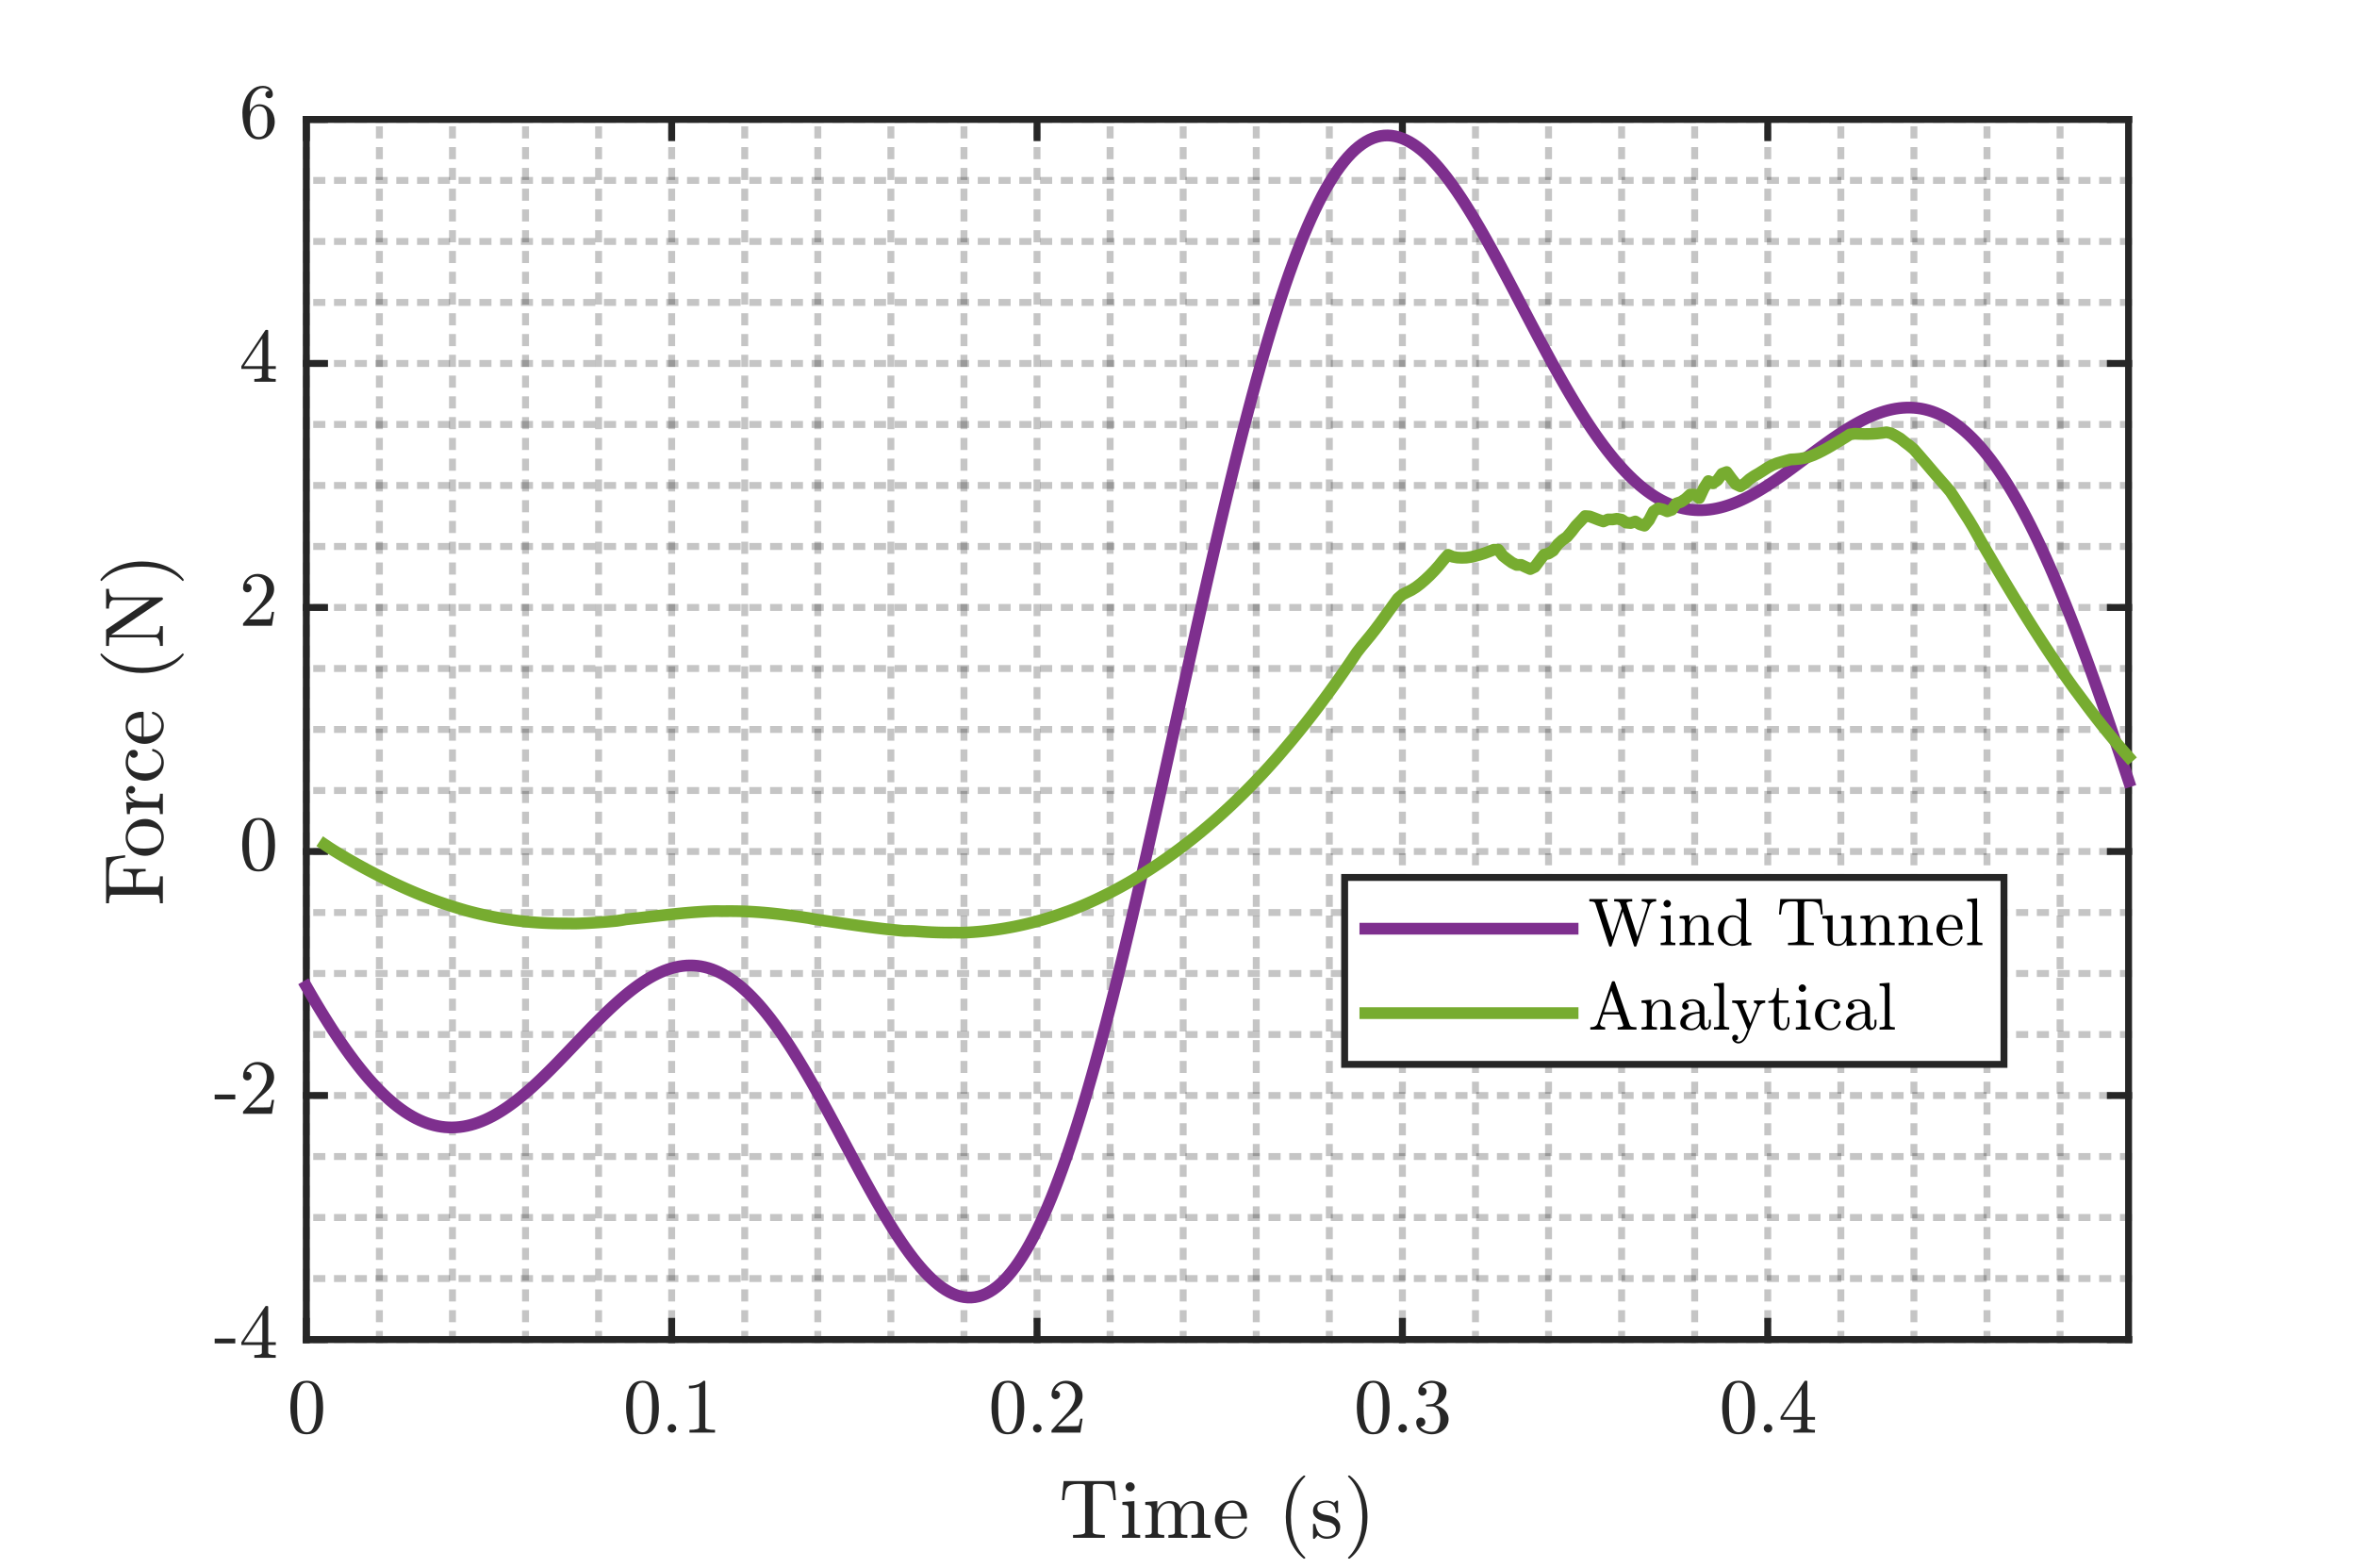 <?xml version="1.0"?>
<!DOCTYPE svg PUBLIC '-//W3C//DTD SVG 1.0//EN'
          'http://www.w3.org/TR/2001/REC-SVG-20010904/DTD/svg10.dtd'>
<svg xmlns:xlink="http://www.w3.org/1999/xlink" style="fill-opacity:1; color-rendering:auto; color-interpolation:auto; text-rendering:auto; stroke:black; stroke-linecap:square; stroke-miterlimit:10; shape-rendering:auto; stroke-opacity:1; fill:black; stroke-dasharray:none; font-weight:normal; stroke-width:1; font-family:'Dialog'; font-style:normal; stroke-linejoin:miter; font-size:12px; stroke-dashoffset:0; image-rendering:auto;" width="454" height="302" xmlns="http://www.w3.org/2000/svg"
><rect width="100%" height="100%" fill="#808080" stroke="none"/><!--Generated by the Batik Graphics2D SVG Generator--><defs id="genericDefs"
  /><g
  ><defs id="defs1"
    ><clipPath clipPathUnits="userSpaceOnUse" id="clipPath1"
      ><path d="M0 0 L454 0 L454 302 L0 302 L0 0 Z"
      /></clipPath
    ></defs
    ><g style="fill:white; stroke:white;"
    ><rect x="0" y="0" width="454" style="clip-path:url(#clipPath1); stroke:none;" height="302"
    /></g
    ><g style="fill:white; text-rendering:optimizeSpeed; color-rendering:optimizeSpeed; image-rendering:optimizeSpeed; shape-rendering:crispEdges; stroke:white; color-interpolation:sRGB;"
    ><rect x="0" width="454" height="302" y="0" style="stroke:none;"
      /><path style="stroke:none;" d="M59 258 L410 258 L410 23 L59 23 Z"
    /></g
    ><g style="fill-opacity:0.251; color-rendering:optimizeQuality; color-interpolation:linearRGB; text-rendering:geometricPrecision; stroke:rgb(26,26,26); stroke-linecap:butt; stroke-miterlimit:1; stroke-opacity:0.251; fill:rgb(26,26,26); stroke-dasharray:1,3; stroke-width:1.333; stroke-linejoin:bevel; image-rendering:optimizeQuality;"
    ><line y2="23" style="fill:none;" x1="59" x2="59" y1="258"
      /><line y2="23" style="fill:none;" x1="73.075" x2="73.075" y1="258"
      /><line y2="23" style="fill:none;" x1="87.15" x2="87.15" y1="258"
      /><line y2="23" style="fill:none;" x1="101.226" x2="101.226" y1="258"
      /><line y2="23" style="fill:none;" x1="115.301" x2="115.301" y1="258"
      /><line y2="23" style="fill:none;" x1="129.376" x2="129.376" y1="258"
      /><line y2="23" style="fill:none;" x1="143.451" x2="143.451" y1="258"
      /><line y2="23" style="fill:none;" x1="157.526" x2="157.526" y1="258"
      /><line y2="23" style="fill:none;" x1="171.601" x2="171.601" y1="258"
      /><line y2="23" style="fill:none;" x1="185.677" x2="185.677" y1="258"
      /><line y2="23" style="fill:none;" x1="199.752" x2="199.752" y1="258"
      /><line y2="23" style="fill:none;" x1="213.827" x2="213.827" y1="258"
      /><line y2="23" style="fill:none;" x1="227.902" x2="227.902" y1="258"
      /><line y2="23" style="fill:none;" x1="241.977" x2="241.977" y1="258"
      /><line y2="23" style="fill:none;" x1="256.053" x2="256.053" y1="258"
      /><line y2="23" style="fill:none;" x1="270.128" x2="270.128" y1="258"
      /><line y2="23" style="fill:none;" x1="284.203" x2="284.203" y1="258"
      /><line y2="23" style="fill:none;" x1="298.278" x2="298.278" y1="258"
      /><line y2="23" style="fill:none;" x1="312.353" x2="312.353" y1="258"
      /><line y2="23" style="fill:none;" x1="326.429" x2="326.429" y1="258"
      /><line y2="23" style="fill:none;" x1="340.504" x2="340.504" y1="258"
      /><line y2="23" style="fill:none;" x1="354.579" x2="354.579" y1="258"
      /><line y2="23" style="fill:none;" x1="368.654" x2="368.654" y1="258"
      /><line y2="23" style="fill:none;" x1="382.729" x2="382.729" y1="258"
      /><line y2="23" style="fill:none;" x1="396.805" x2="396.805" y1="258"
      /><line y2="258" style="fill:none;" x1="410" x2="59" y1="258"
      /><line y2="246.25" style="fill:none;" x1="410" x2="59" y1="246.25"
      /><line y2="234.5" style="fill:none;" x1="410" x2="59" y1="234.5"
      /><line y2="222.75" style="fill:none;" x1="410" x2="59" y1="222.75"
      /><line y2="211" style="fill:none;" x1="410" x2="59" y1="211"
      /><line y2="199.25" style="fill:none;" x1="410" x2="59" y1="199.25"
      /><line y2="187.5" style="fill:none;" x1="410" x2="59" y1="187.5"
      /><line y2="175.75" style="fill:none;" x1="410" x2="59" y1="175.75"
      /><line y2="164" style="fill:none;" x1="410" x2="59" y1="164"
      /><line y2="152.25" style="fill:none;" x1="410" x2="59" y1="152.25"
      /><line y2="140.5" style="fill:none;" x1="410" x2="59" y1="140.5"
      /><line y2="128.75" style="fill:none;" x1="410" x2="59" y1="128.75"
      /><line y2="117" style="fill:none;" x1="410" x2="59" y1="117"
      /><line y2="105.25" style="fill:none;" x1="410" x2="59" y1="105.25"
      /><line y2="93.5" style="fill:none;" x1="410" x2="59" y1="93.5"
      /><line y2="81.75" style="fill:none;" x1="410" x2="59" y1="81.75"
      /><line y2="70" style="fill:none;" x1="410" x2="59" y1="70"
      /><line y2="58.25" style="fill:none;" x1="410" x2="59" y1="58.25"
      /><line y2="46.5" style="fill:none;" x1="410" x2="59" y1="46.5"
      /><line y2="34.75" style="fill:none;" x1="410" x2="59" y1="34.75"
      /><line y2="23" style="fill:none;" x1="410" x2="59" y1="23"
    /></g
    ><g style="fill:rgb(38,38,38); text-rendering:geometricPrecision; image-rendering:optimizeQuality; color-rendering:optimizeQuality; stroke-linejoin:round; stroke:rgb(38,38,38); color-interpolation:linearRGB; stroke-width:1.333;"
    ><line y2="258" style="fill:none;" x1="59" x2="410" y1="258"
      /><line y2="23" style="fill:none;" x1="59" x2="410" y1="23"
      /><line y2="254.49" style="fill:none;" x1="59" x2="59" y1="258"
      /><line y2="254.49" style="fill:none;" x1="129.376" x2="129.376" y1="258"
      /><line y2="254.49" style="fill:none;" x1="199.752" x2="199.752" y1="258"
      /><line y2="254.49" style="fill:none;" x1="270.128" x2="270.128" y1="258"
      /><line y2="254.49" style="fill:none;" x1="340.504" x2="340.504" y1="258"
      /><line y2="26.51" style="fill:none;" x1="59" x2="59" y1="23"
      /><line y2="26.51" style="fill:none;" x1="129.376" x2="129.376" y1="23"
      /><line y2="26.51" style="fill:none;" x1="199.752" x2="199.752" y1="23"
      /><line y2="26.51" style="fill:none;" x1="270.128" x2="270.128" y1="23"
      /><line y2="26.51" style="fill:none;" x1="340.504" x2="340.504" y1="23"
    /></g
    ><g transform="translate(59,263.6)" style="font-size:14.667px; fill:rgb(38,38,38); text-rendering:geometricPrecision; image-rendering:optimizeQuality; color-rendering:optimizeQuality; font-family:'mwa_cmr10'; stroke:rgb(38,38,38); color-interpolation:linearRGB;"
    ><path style="stroke:none;" d="M0.083 12.648 Q-1.76 12.648 -2.417 11.132 Q-3.073 9.617 -3.073 7.539 Q-3.073 6.226 -2.838 5.078 Q-2.604 3.929 -1.901 3.132 Q-1.198 2.336 0.083 2.336 Q1.068 2.336 1.7 2.812 Q2.333 3.289 2.662 4.054 Q2.99 4.82 3.115 5.695 Q3.24 6.57 3.24 7.539 Q3.24 8.82 2.997 9.945 Q2.755 11.07 2.06 11.859 Q1.365 12.648 0.083 12.648 ZM0.083 12.257 Q0.911 12.257 1.325 11.406 Q1.74 10.554 1.833 9.507 Q1.927 8.461 1.927 7.289 Q1.927 6.164 1.833 5.211 Q1.74 4.257 1.333 3.484 Q0.927 2.711 0.083 2.711 Q-0.76 2.711 -1.175 3.492 Q-1.589 4.273 -1.682 5.218 Q-1.776 6.164 -1.776 7.289 Q-1.776 8.132 -1.737 8.875 Q-1.698 9.617 -1.518 10.398 Q-1.339 11.179 -0.948 11.718 Q-0.557 12.257 0.083 12.257 Z"
    /></g
    ><g transform="translate(129.376,263.6)" style="font-size:14.667px; fill:rgb(38,38,38); text-rendering:geometricPrecision; image-rendering:optimizeQuality; color-rendering:optimizeQuality; font-family:'mwa_cmr10'; stroke:rgb(38,38,38); color-interpolation:linearRGB;"
    ><path style="stroke:none;" d="M-5.62 12.648 Q-7.464 12.648 -8.12 11.132 Q-8.777 9.617 -8.777 7.539 Q-8.777 6.226 -8.542 5.078 Q-8.308 3.929 -7.605 3.132 Q-6.902 2.336 -5.62 2.336 Q-4.636 2.336 -4.003 2.812 Q-3.37 3.289 -3.042 4.054 Q-2.714 4.82 -2.589 5.695 Q-2.464 6.57 -2.464 7.539 Q-2.464 8.82 -2.706 9.945 Q-2.949 11.07 -3.644 11.859 Q-4.339 12.648 -5.62 12.648 ZM-5.62 12.257 Q-4.792 12.257 -4.378 11.406 Q-3.964 10.554 -3.87 9.507 Q-3.777 8.461 -3.777 7.289 Q-3.777 6.164 -3.87 5.211 Q-3.964 4.257 -4.37 3.484 Q-4.777 2.711 -5.62 2.711 Q-6.464 2.711 -6.878 3.492 Q-7.292 4.273 -7.386 5.218 Q-7.48 6.164 -7.48 7.289 Q-7.48 8.132 -7.441 8.875 Q-7.402 9.617 -7.222 10.398 Q-7.042 11.179 -6.652 11.718 Q-6.261 12.257 -5.62 12.257 Z"
      /><path style="stroke:none;" d="M-0.771 11.492 Q-0.771 11.148 -0.521 10.914 Q-0.271 10.679 0.057 10.679 Q0.26 10.679 0.455 10.789 Q0.65 10.898 0.76 11.093 Q0.869 11.289 0.869 11.492 Q0.869 11.82 0.627 12.07 Q0.385 12.32 0.057 12.32 Q-0.271 12.32 -0.521 12.07 Q-0.771 11.82 -0.771 11.492 Z"
      /><path style="stroke:none;" d="M3.428 12.32 L3.428 11.789 Q5.303 11.789 5.303 11.32 L5.303 3.445 Q4.521 3.82 3.334 3.82 L3.334 3.289 Q5.178 3.289 6.115 2.336 L6.334 2.336 Q6.381 2.336 6.428 2.375 Q6.475 2.414 6.475 2.461 L6.475 11.32 Q6.475 11.789 8.35 11.789 L8.35 12.32 L3.428 12.32 Z"
    /></g
    ><g transform="translate(199.752,263.6)" style="font-size:14.667px; fill:rgb(38,38,38); text-rendering:geometricPrecision; image-rendering:optimizeQuality; color-rendering:optimizeQuality; font-family:'mwa_cmr10'; stroke:rgb(38,38,38); color-interpolation:linearRGB;"
    ><path style="stroke:none;" d="M-5.62 12.648 Q-7.464 12.648 -8.12 11.132 Q-8.777 9.617 -8.777 7.539 Q-8.777 6.226 -8.542 5.078 Q-8.308 3.929 -7.605 3.132 Q-6.902 2.336 -5.62 2.336 Q-4.636 2.336 -4.003 2.812 Q-3.37 3.289 -3.042 4.054 Q-2.714 4.82 -2.589 5.695 Q-2.464 6.57 -2.464 7.539 Q-2.464 8.82 -2.706 9.945 Q-2.949 11.07 -3.644 11.859 Q-4.339 12.648 -5.62 12.648 ZM-5.62 12.257 Q-4.792 12.257 -4.378 11.406 Q-3.964 10.554 -3.87 9.507 Q-3.777 8.461 -3.777 7.289 Q-3.777 6.164 -3.87 5.211 Q-3.964 4.257 -4.37 3.484 Q-4.777 2.711 -5.62 2.711 Q-6.464 2.711 -6.878 3.492 Q-7.292 4.273 -7.386 5.218 Q-7.48 6.164 -7.48 7.289 Q-7.48 8.132 -7.441 8.875 Q-7.402 9.617 -7.222 10.398 Q-7.042 11.179 -6.652 11.718 Q-6.261 12.257 -5.62 12.257 Z"
      /><path style="stroke:none;" d="M-0.771 11.492 Q-0.771 11.148 -0.521 10.914 Q-0.271 10.679 0.057 10.679 Q0.26 10.679 0.455 10.789 Q0.65 10.898 0.76 11.093 Q0.869 11.289 0.869 11.492 Q0.869 11.82 0.627 12.07 Q0.385 12.32 0.057 12.32 Q-0.271 12.32 -0.521 12.07 Q-0.771 11.82 -0.771 11.492 Z"
      /><path style="stroke:none;" d="M2.787 12.32 L2.787 11.914 Q2.787 11.882 2.818 11.836 L5.146 9.257 Q5.678 8.679 6.006 8.296 Q6.334 7.914 6.654 7.406 Q6.975 6.898 7.162 6.375 Q7.35 5.851 7.35 5.273 Q7.35 4.648 7.123 4.086 Q6.896 3.523 6.443 3.187 Q5.99 2.851 5.35 2.851 Q4.709 2.851 4.186 3.25 Q3.662 3.648 3.443 4.257 Q3.506 4.242 3.615 4.242 Q3.943 4.242 4.186 4.468 Q4.428 4.695 4.428 5.054 Q4.428 5.398 4.186 5.64 Q3.943 5.882 3.615 5.882 Q3.256 5.882 3.021 5.64 Q2.787 5.398 2.787 5.054 Q2.787 4.492 2.998 4 Q3.209 3.507 3.607 3.125 Q4.006 2.742 4.506 2.539 Q5.006 2.336 5.568 2.336 Q6.428 2.336 7.17 2.695 Q7.912 3.054 8.342 3.718 Q8.771 4.382 8.771 5.273 Q8.771 5.914 8.49 6.5 Q8.209 7.086 7.764 7.57 Q7.318 8.054 6.615 8.664 Q5.912 9.273 5.693 9.476 L4.006 11.101 L5.443 11.101 Q6.506 11.101 7.217 11.086 Q7.928 11.07 7.975 11.023 Q8.146 10.836 8.334 9.648 L8.771 9.648 L8.35 12.32 L2.787 12.32 Z"
    /></g
    ><g transform="translate(270.128,263.6)" style="font-size:14.667px; fill:rgb(38,38,38); text-rendering:geometricPrecision; image-rendering:optimizeQuality; color-rendering:optimizeQuality; font-family:'mwa_cmr10'; stroke:rgb(38,38,38); color-interpolation:linearRGB;"
    ><path style="stroke:none;" d="M-5.62 12.648 Q-7.464 12.648 -8.12 11.132 Q-8.777 9.617 -8.777 7.539 Q-8.777 6.226 -8.542 5.078 Q-8.308 3.929 -7.605 3.132 Q-6.902 2.336 -5.62 2.336 Q-4.636 2.336 -4.003 2.812 Q-3.37 3.289 -3.042 4.054 Q-2.714 4.82 -2.589 5.695 Q-2.464 6.57 -2.464 7.539 Q-2.464 8.82 -2.706 9.945 Q-2.949 11.07 -3.644 11.859 Q-4.339 12.648 -5.62 12.648 ZM-5.62 12.257 Q-4.792 12.257 -4.378 11.406 Q-3.964 10.554 -3.87 9.507 Q-3.777 8.461 -3.777 7.289 Q-3.777 6.164 -3.87 5.211 Q-3.964 4.257 -4.37 3.484 Q-4.777 2.711 -5.62 2.711 Q-6.464 2.711 -6.878 3.492 Q-7.292 4.273 -7.386 5.218 Q-7.48 6.164 -7.48 7.289 Q-7.48 8.132 -7.441 8.875 Q-7.402 9.617 -7.222 10.398 Q-7.042 11.179 -6.652 11.718 Q-6.261 12.257 -5.62 12.257 Z"
      /><path style="stroke:none;" d="M-0.771 11.492 Q-0.771 11.148 -0.521 10.914 Q-0.271 10.679 0.057 10.679 Q0.26 10.679 0.455 10.789 Q0.65 10.898 0.76 11.093 Q0.869 11.289 0.869 11.492 Q0.869 11.82 0.627 12.07 Q0.385 12.32 0.057 12.32 Q-0.271 12.32 -0.521 12.07 Q-0.771 11.82 -0.771 11.492 Z"
      /><path style="stroke:none;" d="M3.459 11.164 Q3.818 11.679 4.412 11.929 Q5.006 12.179 5.678 12.179 Q6.553 12.179 6.92 11.429 Q7.287 10.679 7.287 9.742 Q7.287 9.32 7.209 8.89 Q7.131 8.461 6.951 8.101 Q6.771 7.742 6.451 7.515 Q6.131 7.289 5.678 7.289 L4.678 7.289 Q4.537 7.289 4.537 7.164 L4.537 7.023 Q4.537 6.914 4.678 6.914 L5.506 6.836 Q6.021 6.836 6.373 6.445 Q6.725 6.054 6.889 5.484 Q7.053 4.914 7.053 4.398 Q7.053 3.679 6.717 3.218 Q6.381 2.757 5.678 2.757 Q5.115 2.757 4.592 2.976 Q4.068 3.195 3.771 3.632 Q3.803 3.632 3.818 3.625 Q3.834 3.617 3.865 3.617 Q4.209 3.617 4.436 3.851 Q4.662 4.086 4.662 4.414 Q4.662 4.742 4.436 4.976 Q4.209 5.211 3.865 5.211 Q3.537 5.211 3.303 4.976 Q3.068 4.742 3.068 4.414 Q3.068 3.773 3.459 3.296 Q3.85 2.82 4.459 2.578 Q5.068 2.336 5.678 2.336 Q6.146 2.336 6.646 2.468 Q7.146 2.601 7.561 2.851 Q7.975 3.101 8.232 3.5 Q8.49 3.898 8.49 4.398 Q8.49 5.039 8.209 5.57 Q7.928 6.101 7.436 6.492 Q6.943 6.882 6.365 7.07 Q7.006 7.195 7.592 7.562 Q8.178 7.929 8.537 8.5 Q8.896 9.07 8.896 9.726 Q8.896 10.554 8.443 11.226 Q7.99 11.898 7.248 12.273 Q6.506 12.648 5.678 12.648 Q4.975 12.648 4.271 12.382 Q3.568 12.117 3.115 11.578 Q2.662 11.039 2.662 10.304 Q2.662 9.929 2.912 9.679 Q3.162 9.429 3.537 9.429 Q3.787 9.429 3.982 9.539 Q4.178 9.648 4.295 9.859 Q4.412 10.07 4.412 10.304 Q4.412 10.664 4.154 10.914 Q3.896 11.164 3.537 11.164 L3.459 11.164 Z"
    /></g
    ><g transform="translate(340.504,263.6)" style="font-size:14.667px; fill:rgb(38,38,38); text-rendering:geometricPrecision; image-rendering:optimizeQuality; color-rendering:optimizeQuality; font-family:'mwa_cmr10'; stroke:rgb(38,38,38); color-interpolation:linearRGB;"
    ><path style="stroke:none;" d="M-5.62 12.648 Q-7.464 12.648 -8.12 11.132 Q-8.777 9.617 -8.777 7.539 Q-8.777 6.226 -8.542 5.078 Q-8.308 3.929 -7.605 3.132 Q-6.902 2.336 -5.62 2.336 Q-4.636 2.336 -4.003 2.812 Q-3.37 3.289 -3.042 4.054 Q-2.714 4.82 -2.589 5.695 Q-2.464 6.57 -2.464 7.539 Q-2.464 8.82 -2.706 9.945 Q-2.949 11.07 -3.644 11.859 Q-4.339 12.648 -5.62 12.648 ZM-5.62 12.257 Q-4.792 12.257 -4.378 11.406 Q-3.964 10.554 -3.87 9.507 Q-3.777 8.461 -3.777 7.289 Q-3.777 6.164 -3.87 5.211 Q-3.964 4.257 -4.37 3.484 Q-4.777 2.711 -5.62 2.711 Q-6.464 2.711 -6.878 3.492 Q-7.292 4.273 -7.386 5.218 Q-7.48 6.164 -7.48 7.289 Q-7.48 8.132 -7.441 8.875 Q-7.402 9.617 -7.222 10.398 Q-7.042 11.179 -6.652 11.718 Q-6.261 12.257 -5.62 12.257 Z"
      /><path style="stroke:none;" d="M-0.771 11.492 Q-0.771 11.148 -0.521 10.914 Q-0.271 10.679 0.057 10.679 Q0.26 10.679 0.455 10.789 Q0.65 10.898 0.76 11.093 Q0.869 11.289 0.869 11.492 Q0.869 11.82 0.627 12.07 Q0.385 12.32 0.057 12.32 Q-0.271 12.32 -0.521 12.07 Q-0.771 11.82 -0.771 11.492 Z"
      /><path style="stroke:none;" d="M2.459 9.851 L2.459 9.32 L7.084 2.398 Q7.146 2.336 7.24 2.336 L7.459 2.336 Q7.631 2.336 7.631 2.492 L7.631 9.32 L9.1 9.32 L9.1 9.851 L7.631 9.851 L7.631 11.32 Q7.631 11.617 8.068 11.703 Q8.506 11.789 9.084 11.789 L9.084 12.32 L4.959 12.32 L4.959 11.789 Q5.537 11.789 5.975 11.703 Q6.412 11.617 6.412 11.32 L6.412 9.851 L2.459 9.851 ZM2.959 9.32 L6.506 9.32 L6.506 4.007 L2.959 9.32 Z"
    /></g
    ><g transform="translate(234.5,282.64)" style="font-size:16.133px; fill:rgb(38,38,38); text-rendering:geometricPrecision; image-rendering:optimizeQuality; color-rendering:optimizeQuality; font-family:'mwa_cmr10'; stroke:rgb(38,38,38); color-interpolation:linearRGB;"
    ><path style="stroke:none;" d="M-27.816 13.552 L-27.816 12.989 Q-27.003 12.989 -26.245 12.896 Q-25.488 12.802 -25.488 12.474 L-25.488 3.693 Q-25.488 3.349 -25.683 3.263 Q-25.878 3.177 -26.3 3.177 L-26.972 3.177 Q-28.3 3.177 -28.847 3.755 Q-29.144 4.052 -29.269 4.685 Q-29.394 5.318 -29.472 6.286 L-29.941 6.286 L-29.628 2.614 L-19.863 2.614 L-19.55 6.286 L-20.019 6.286 Q-20.113 5.255 -20.23 4.646 Q-20.347 4.036 -20.644 3.755 Q-21.206 3.177 -22.519 3.177 L-23.191 3.177 Q-23.472 3.177 -23.636 3.2 Q-23.8 3.224 -23.902 3.341 Q-24.003 3.458 -24.003 3.693 L-24.003 12.474 Q-24.003 12.802 -23.245 12.896 Q-22.488 12.989 -21.691 12.989 L-21.691 13.552 L-27.816 13.552 Z"
      /><path style="stroke:none;" d="M-18.367 13.552 L-18.367 12.989 Q-17.82 12.989 -17.469 12.903 Q-17.117 12.818 -17.117 12.474 L-17.117 8.114 Q-17.117 7.489 -17.359 7.349 Q-17.601 7.208 -18.305 7.208 L-18.305 6.646 L-15.992 6.474 L-15.992 12.474 Q-15.992 12.818 -15.687 12.903 Q-15.383 12.989 -14.883 12.989 L-14.883 13.552 L-18.367 13.552 ZM-17.695 3.724 Q-17.695 3.38 -17.43 3.114 Q-17.164 2.849 -16.82 2.849 Q-16.586 2.849 -16.375 2.966 Q-16.164 3.083 -16.047 3.294 Q-15.93 3.505 -15.93 3.724 Q-15.93 4.068 -16.195 4.333 Q-16.461 4.599 -16.82 4.599 Q-17.164 4.599 -17.43 4.333 Q-17.695 4.068 -17.695 3.724 Z"
      /><path style="stroke:none;" d="M-13.901 13.552 L-13.901 12.989 Q-13.354 12.989 -13.003 12.903 Q-12.651 12.818 -12.651 12.474 L-12.651 8.114 Q-12.651 7.677 -12.784 7.489 Q-12.917 7.302 -13.159 7.255 Q-13.401 7.208 -13.901 7.208 L-13.901 6.646 L-11.589 6.474 L-11.589 8.036 Q-11.261 7.349 -10.636 6.911 Q-10.011 6.474 -9.261 6.474 Q-7.417 6.474 -7.104 7.974 Q-6.776 7.302 -6.159 6.888 Q-5.542 6.474 -4.807 6.474 Q-4.089 6.474 -3.589 6.708 Q-3.089 6.943 -2.839 7.427 Q-2.589 7.911 -2.589 8.63 L-2.589 12.474 Q-2.589 12.818 -2.237 12.903 Q-1.886 12.989 -1.339 12.989 L-1.339 13.552 L-5.011 13.552 L-5.011 12.989 Q-4.464 12.989 -4.112 12.903 Q-3.761 12.818 -3.761 12.474 L-3.761 8.677 Q-3.761 7.88 -3.987 7.388 Q-4.214 6.896 -4.917 6.896 Q-5.839 6.896 -6.44 7.638 Q-7.042 8.38 -7.042 9.318 L-7.042 12.474 Q-7.042 12.818 -6.69 12.903 Q-6.339 12.989 -5.792 12.989 L-5.792 13.552 L-9.448 13.552 L-9.448 12.989 Q-8.901 12.989 -8.55 12.903 Q-8.198 12.818 -8.198 12.474 L-8.198 8.677 Q-8.198 7.896 -8.425 7.396 Q-8.651 6.896 -9.354 6.896 Q-10.292 6.896 -10.886 7.638 Q-11.479 8.38 -11.479 9.318 L-11.479 12.474 Q-11.479 12.818 -11.128 12.903 Q-10.776 12.989 -10.245 12.989 L-10.245 13.552 L-13.901 13.552 Z"
      /><path style="stroke:none;" d="M3.043 13.739 Q2.075 13.739 1.254 13.224 Q0.434 12.708 -0.027 11.849 Q-0.488 10.989 -0.488 10.036 Q-0.488 9.099 -0.066 8.255 Q0.356 7.411 1.121 6.896 Q1.887 6.38 2.825 6.38 Q3.559 6.38 4.098 6.622 Q4.637 6.864 4.989 7.302 Q5.34 7.739 5.52 8.333 Q5.699 8.927 5.699 9.646 Q5.699 9.849 5.543 9.849 L0.903 9.849 L0.903 10.021 Q0.903 11.349 1.442 12.302 Q1.981 13.255 3.184 13.255 Q3.684 13.255 4.098 13.036 Q4.512 12.818 4.824 12.427 Q5.137 12.036 5.246 11.599 Q5.262 11.536 5.301 11.497 Q5.34 11.458 5.403 11.458 L5.543 11.458 Q5.699 11.458 5.699 11.661 Q5.481 12.568 4.731 13.153 Q3.981 13.739 3.043 13.739 ZM0.918 9.458 L4.574 9.458 Q4.574 8.849 4.403 8.232 Q4.231 7.614 3.84 7.208 Q3.45 6.802 2.825 6.802 Q1.918 6.802 1.418 7.646 Q0.918 8.489 0.918 9.458 Z"
      /><path style="stroke:none;" d="M16.576 17.521 Q15.685 16.818 15.037 15.911 Q14.388 15.005 13.982 13.966 Q13.576 12.927 13.373 11.802 Q13.17 10.677 13.17 9.552 Q13.17 8.396 13.373 7.271 Q13.576 6.146 13.99 5.107 Q14.404 4.068 15.052 3.161 Q15.701 2.255 16.576 1.583 Q16.576 1.552 16.654 1.552 L16.795 1.552 Q16.841 1.552 16.881 1.591 Q16.92 1.63 16.92 1.693 Q16.92 1.755 16.888 1.786 Q16.107 2.552 15.591 3.427 Q15.076 4.302 14.755 5.294 Q14.435 6.286 14.295 7.341 Q14.154 8.396 14.154 9.552 Q14.154 14.646 16.873 17.286 Q16.92 17.333 16.92 17.411 Q16.92 17.458 16.881 17.505 Q16.841 17.552 16.795 17.552 L16.654 17.552 Q16.576 17.552 16.576 17.521 Z"
      /><path style="stroke:none;" d="M18.412 13.599 L18.412 10.989 Q18.412 10.864 18.553 10.864 L18.756 10.864 Q18.85 10.864 18.881 10.989 Q19.319 13.302 21.037 13.302 Q21.787 13.302 22.303 12.958 Q22.819 12.614 22.819 11.896 Q22.819 11.38 22.42 11.021 Q22.022 10.661 21.475 10.521 L20.397 10.318 Q19.866 10.193 19.42 9.95 Q18.975 9.708 18.694 9.31 Q18.412 8.911 18.412 8.38 Q18.412 7.677 18.787 7.224 Q19.162 6.771 19.756 6.575 Q20.35 6.38 21.037 6.38 Q21.85 6.38 22.459 6.818 L22.928 6.411 Q22.928 6.38 23.006 6.38 L23.116 6.38 Q23.162 6.38 23.201 6.419 Q23.241 6.458 23.241 6.505 L23.241 8.599 Q23.241 8.755 23.116 8.755 L22.928 8.755 Q22.787 8.755 22.787 8.599 Q22.787 7.771 22.319 7.263 Q21.85 6.755 21.022 6.755 Q20.303 6.755 19.772 7.021 Q19.241 7.286 19.241 7.927 Q19.241 8.38 19.623 8.661 Q20.006 8.943 20.506 9.068 L21.6 9.271 Q22.147 9.396 22.616 9.693 Q23.084 9.989 23.366 10.443 Q23.647 10.896 23.647 11.474 Q23.647 12.052 23.444 12.474 Q23.241 12.896 22.889 13.177 Q22.537 13.458 22.053 13.599 Q21.569 13.739 21.037 13.739 Q20.037 13.739 19.319 13.052 L18.741 13.693 Q18.741 13.739 18.647 13.739 L18.553 13.739 Q18.412 13.739 18.412 13.599 Z"
      /><path style="stroke:none;" d="M25.292 17.552 Q25.151 17.552 25.151 17.411 Q25.151 17.349 25.182 17.318 Q27.917 14.646 27.917 9.552 Q27.917 4.458 25.214 1.818 Q25.151 1.786 25.151 1.693 Q25.151 1.63 25.19 1.591 Q25.229 1.552 25.292 1.552 L25.432 1.552 Q25.479 1.552 25.511 1.583 Q26.667 2.489 27.432 3.786 Q28.198 5.083 28.549 6.552 Q28.901 8.021 28.901 9.552 Q28.901 10.677 28.714 11.778 Q28.526 12.88 28.104 13.95 Q27.682 15.021 27.042 15.919 Q26.401 16.818 25.511 17.521 Q25.479 17.552 25.432 17.552 L25.292 17.552 Z"
    /></g
    ><g style="fill:rgb(38,38,38); text-rendering:geometricPrecision; image-rendering:optimizeQuality; color-rendering:optimizeQuality; stroke-linejoin:round; stroke:rgb(38,38,38); color-interpolation:linearRGB; stroke-width:1.333;"
    ><line y2="23" style="fill:none;" x1="59" x2="59" y1="258"
      /><line y2="23" style="fill:none;" x1="410" x2="410" y1="258"
      /><line y2="258" style="fill:none;" x1="59" x2="62.51" y1="258"
      /><line y2="211" style="fill:none;" x1="59" x2="62.51" y1="211"
      /><line y2="164" style="fill:none;" x1="59" x2="62.51" y1="164"
      /><line y2="117" style="fill:none;" x1="59" x2="62.51" y1="117"
      /><line y2="70" style="fill:none;" x1="59" x2="62.51" y1="70"
      /><line y2="23" style="fill:none;" x1="59" x2="62.51" y1="23"
      /><line y2="258" style="fill:none;" x1="410" x2="406.49" y1="258"
      /><line y2="211" style="fill:none;" x1="410" x2="406.49" y1="211"
      /><line y2="164" style="fill:none;" x1="410" x2="406.49" y1="164"
      /><line y2="117" style="fill:none;" x1="410" x2="406.49" y1="117"
      /><line y2="70" style="fill:none;" x1="410" x2="406.49" y1="70"
      /><line y2="23" style="fill:none;" x1="410" x2="406.49" y1="23"
    /></g
    ><g transform="translate(53.4,258)" style="font-size:14.667px; fill:rgb(38,38,38); text-rendering:geometricPrecision; image-rendering:optimizeQuality; color-rendering:optimizeQuality; font-family:'mwa_cmr10'; stroke:rgb(38,38,38); color-interpolation:linearRGB;"
    ><path style="stroke:none;" d="M-12.05 0.739 L-12.05 -0.183 L-8.082 -0.183 L-8.082 0.739 L-12.05 0.739 Z"
    /></g
    ><g transform="translate(53.4,258)" style="font-size:14.667px; fill:rgb(38,38,38); text-rendering:geometricPrecision; image-rendering:optimizeQuality; color-rendering:optimizeQuality; font-family:'mwa_cmr10'; stroke:rgb(38,38,38); color-interpolation:linearRGB;"
    ><path style="stroke:none;" d="M-6.912 1.051 L-6.912 0.52 L-2.287 -6.402 Q-2.224 -6.464 -2.13 -6.464 L-1.911 -6.464 Q-1.74 -6.464 -1.74 -6.308 L-1.74 0.52 L-0.271 0.52 L-0.271 1.051 L-1.74 1.051 L-1.74 2.52 Q-1.74 2.817 -1.302 2.903 Q-0.865 2.989 -0.286 2.989 L-0.286 3.52 L-4.412 3.52 L-4.412 2.989 Q-3.833 2.989 -3.396 2.903 Q-2.958 2.817 -2.958 2.52 L-2.958 1.051 L-6.912 1.051 ZM-6.412 0.52 L-2.865 0.52 L-2.865 -4.793 L-6.412 0.52 Z"
    /></g
    ><g transform="translate(53.4,211)" style="font-size:14.667px; fill:rgb(38,38,38); text-rendering:geometricPrecision; image-rendering:optimizeQuality; color-rendering:optimizeQuality; font-family:'mwa_cmr10'; stroke:rgb(38,38,38); color-interpolation:linearRGB;"
    ><path style="stroke:none;" d="M-12.05 0.739 L-12.05 -0.183 L-8.082 -0.183 L-8.082 0.739 L-12.05 0.739 Z"
      /><path style="stroke:none;" d="M-6.583 3.52 L-6.583 3.114 Q-6.583 3.082 -6.552 3.036 L-4.224 0.457 Q-3.693 -0.121 -3.365 -0.503 Q-3.037 -0.886 -2.716 -1.394 Q-2.396 -1.902 -2.208 -2.425 Q-2.021 -2.949 -2.021 -3.527 Q-2.021 -4.152 -2.247 -4.714 Q-2.474 -5.277 -2.927 -5.613 Q-3.38 -5.949 -4.021 -5.949 Q-4.662 -5.949 -5.185 -5.55 Q-5.708 -5.152 -5.927 -4.543 Q-5.865 -4.558 -5.755 -4.558 Q-5.427 -4.558 -5.185 -4.332 Q-4.943 -4.105 -4.943 -3.746 Q-4.943 -3.402 -5.185 -3.16 Q-5.427 -2.918 -5.755 -2.918 Q-6.115 -2.918 -6.349 -3.16 Q-6.583 -3.402 -6.583 -3.746 Q-6.583 -4.308 -6.372 -4.8 Q-6.162 -5.293 -5.763 -5.675 Q-5.365 -6.058 -4.865 -6.261 Q-4.365 -6.464 -3.802 -6.464 Q-2.943 -6.464 -2.2 -6.105 Q-1.458 -5.746 -1.029 -5.082 Q-0.599 -4.418 -0.599 -3.527 Q-0.599 -2.886 -0.88 -2.3 Q-1.161 -1.714 -1.607 -1.23 Q-2.052 -0.746 -2.755 -0.136 Q-3.458 0.473 -3.677 0.676 L-5.365 2.301 L-3.927 2.301 Q-2.865 2.301 -2.154 2.286 Q-1.443 2.27 -1.396 2.223 Q-1.224 2.036 -1.036 0.848 L-0.599 0.848 L-1.021 3.52 L-6.583 3.52 Z"
    /></g
    ><g transform="translate(53.4,164)" style="font-size:14.667px; fill:rgb(38,38,38); text-rendering:geometricPrecision; image-rendering:optimizeQuality; color-rendering:optimizeQuality; font-family:'mwa_cmr10'; stroke:rgb(38,38,38); color-interpolation:linearRGB;"
    ><path style="stroke:none;" d="M-3.583 3.848 Q-5.427 3.848 -6.083 2.332 Q-6.74 0.817 -6.74 -1.261 Q-6.74 -2.574 -6.505 -3.722 Q-6.271 -4.871 -5.568 -5.668 Q-4.865 -6.464 -3.583 -6.464 Q-2.599 -6.464 -1.966 -5.988 Q-1.333 -5.511 -1.005 -4.746 Q-0.677 -3.98 -0.552 -3.105 Q-0.427 -2.23 -0.427 -1.261 Q-0.427 0.02 -0.669 1.145 Q-0.911 2.27 -1.607 3.059 Q-2.302 3.848 -3.583 3.848 ZM-3.583 3.457 Q-2.755 3.457 -2.341 2.606 Q-1.927 1.754 -1.833 0.707 Q-1.74 -0.339 -1.74 -1.511 Q-1.74 -2.636 -1.833 -3.589 Q-1.927 -4.543 -2.333 -5.316 Q-2.74 -6.089 -3.583 -6.089 Q-4.427 -6.089 -4.841 -5.308 Q-5.255 -4.527 -5.349 -3.582 Q-5.443 -2.636 -5.443 -1.511 Q-5.443 -0.668 -5.404 0.075 Q-5.365 0.817 -5.185 1.598 Q-5.005 2.379 -4.615 2.918 Q-4.224 3.457 -3.583 3.457 Z"
    /></g
    ><g transform="translate(53.4,117)" style="font-size:14.667px; fill:rgb(38,38,38); text-rendering:geometricPrecision; image-rendering:optimizeQuality; color-rendering:optimizeQuality; font-family:'mwa_cmr10'; stroke:rgb(38,38,38); color-interpolation:linearRGB;"
    ><path style="stroke:none;" d="M-6.583 3.52 L-6.583 3.114 Q-6.583 3.082 -6.552 3.036 L-4.224 0.457 Q-3.693 -0.121 -3.365 -0.503 Q-3.037 -0.886 -2.716 -1.394 Q-2.396 -1.902 -2.208 -2.425 Q-2.021 -2.949 -2.021 -3.527 Q-2.021 -4.152 -2.247 -4.714 Q-2.474 -5.277 -2.927 -5.613 Q-3.38 -5.949 -4.021 -5.949 Q-4.662 -5.949 -5.185 -5.55 Q-5.708 -5.152 -5.927 -4.543 Q-5.865 -4.558 -5.755 -4.558 Q-5.427 -4.558 -5.185 -4.332 Q-4.943 -4.105 -4.943 -3.746 Q-4.943 -3.402 -5.185 -3.16 Q-5.427 -2.918 -5.755 -2.918 Q-6.115 -2.918 -6.349 -3.16 Q-6.583 -3.402 -6.583 -3.746 Q-6.583 -4.308 -6.372 -4.8 Q-6.162 -5.293 -5.763 -5.675 Q-5.365 -6.058 -4.865 -6.261 Q-4.365 -6.464 -3.802 -6.464 Q-2.943 -6.464 -2.2 -6.105 Q-1.458 -5.746 -1.029 -5.082 Q-0.599 -4.418 -0.599 -3.527 Q-0.599 -2.886 -0.88 -2.3 Q-1.161 -1.714 -1.607 -1.23 Q-2.052 -0.746 -2.755 -0.136 Q-3.458 0.473 -3.677 0.676 L-5.365 2.301 L-3.927 2.301 Q-2.865 2.301 -2.154 2.286 Q-1.443 2.27 -1.396 2.223 Q-1.224 2.036 -1.036 0.848 L-0.599 0.848 L-1.021 3.52 L-6.583 3.52 Z"
    /></g
    ><g transform="translate(53.4,70)" style="font-size:14.667px; fill:rgb(38,38,38); text-rendering:geometricPrecision; image-rendering:optimizeQuality; color-rendering:optimizeQuality; font-family:'mwa_cmr10'; stroke:rgb(38,38,38); color-interpolation:linearRGB;"
    ><path style="stroke:none;" d="M-6.912 1.051 L-6.912 0.52 L-2.287 -6.402 Q-2.224 -6.464 -2.13 -6.464 L-1.911 -6.464 Q-1.74 -6.464 -1.74 -6.308 L-1.74 0.52 L-0.271 0.52 L-0.271 1.051 L-1.74 1.051 L-1.74 2.52 Q-1.74 2.817 -1.302 2.903 Q-0.865 2.989 -0.286 2.989 L-0.286 3.52 L-4.412 3.52 L-4.412 2.989 Q-3.833 2.989 -3.396 2.903 Q-2.958 2.817 -2.958 2.52 L-2.958 1.051 L-6.912 1.051 ZM-6.412 0.52 L-2.865 0.52 L-2.865 -4.793 L-6.412 0.52 Z"
    /></g
    ><g transform="translate(53.4,23)" style="font-size:14.667px; fill:rgb(38,38,38); text-rendering:geometricPrecision; image-rendering:optimizeQuality; color-rendering:optimizeQuality; font-family:'mwa_cmr10'; stroke:rgb(38,38,38); color-interpolation:linearRGB;"
    ><path style="stroke:none;" d="M-3.583 3.848 Q-4.521 3.848 -5.138 3.356 Q-5.755 2.864 -6.099 2.075 Q-6.443 1.286 -6.575 0.418 Q-6.708 -0.449 -6.708 -1.324 Q-6.708 -2.511 -6.247 -3.707 Q-5.787 -4.902 -4.888 -5.683 Q-3.99 -6.464 -2.755 -6.464 Q-2.24 -6.464 -1.794 -6.277 Q-1.349 -6.089 -1.099 -5.707 Q-0.849 -5.324 -0.849 -4.793 Q-0.849 -4.48 -1.06 -4.277 Q-1.271 -4.074 -1.583 -4.074 Q-1.865 -4.074 -2.075 -4.285 Q-2.287 -4.496 -2.287 -4.793 Q-2.287 -5.089 -2.075 -5.3 Q-1.865 -5.511 -1.583 -5.511 L-1.49 -5.511 Q-1.693 -5.777 -2.037 -5.91 Q-2.38 -6.043 -2.755 -6.043 Q-3.208 -6.043 -3.591 -5.839 Q-3.974 -5.636 -4.287 -5.3 Q-4.599 -4.964 -4.802 -4.558 Q-5.005 -4.152 -5.115 -3.636 Q-5.224 -3.121 -5.255 -2.668 Q-5.287 -2.214 -5.287 -1.527 Q-5.021 -2.136 -4.537 -2.527 Q-4.052 -2.918 -3.458 -2.918 Q-2.787 -2.918 -2.24 -2.644 Q-1.693 -2.371 -1.294 -1.894 Q-0.896 -1.418 -0.685 -0.8 Q-0.474 -0.183 -0.474 0.442 Q-0.474 1.317 -0.865 2.114 Q-1.255 2.911 -1.966 3.379 Q-2.677 3.848 -3.583 3.848 ZM-3.583 3.379 Q-3.005 3.379 -2.654 3.114 Q-2.302 2.848 -2.138 2.411 Q-1.974 1.973 -1.935 1.528 Q-1.896 1.082 -1.896 0.442 Q-1.896 -0.402 -1.974 -1.004 Q-2.052 -1.605 -2.412 -2.066 Q-2.771 -2.527 -3.505 -2.527 Q-4.115 -2.527 -4.505 -2.113 Q-4.896 -1.699 -5.075 -1.074 Q-5.255 -0.449 -5.255 0.129 Q-5.255 0.332 -5.24 0.426 Q-5.24 0.457 -5.247 0.465 Q-5.255 0.473 -5.255 0.504 Q-5.255 1.145 -5.122 1.801 Q-4.99 2.457 -4.622 2.918 Q-4.255 3.379 -3.583 3.379 Z"
    /></g
    ><g transform="translate(37.178,140.5) rotate(-90)" style="font-size:16.133px; fill:rgb(38,38,38); text-rendering:geometricPrecision; image-rendering:optimizeQuality; color-rendering:optimizeQuality; font-family:'mwa_cmr10'; stroke:rgb(38,38,38); color-interpolation:linearRGB;"
    ><path style="stroke:none;" d="M-33.47 -5.808 L-33.47 -6.371 Q-31.829 -6.371 -31.829 -6.886 L-31.829 -15.667 Q-31.829 -16.183 -33.47 -16.183 L-33.47 -16.746 L-24.657 -16.746 L-24.204 -13.074 L-24.673 -13.074 Q-24.782 -14.089 -24.962 -14.667 Q-25.142 -15.246 -25.493 -15.582 Q-25.845 -15.917 -26.438 -16.05 Q-27.032 -16.183 -28.063 -16.183 L-29.517 -16.183 Q-29.813 -16.183 -29.97 -16.16 Q-30.126 -16.136 -30.227 -16.019 Q-30.329 -15.902 -30.329 -15.667 L-30.329 -11.558 L-29.204 -11.558 Q-28.376 -11.558 -27.993 -11.699 Q-27.61 -11.839 -27.47 -12.222 Q-27.329 -12.605 -27.329 -13.433 L-26.86 -13.433 L-26.86 -9.121 L-27.329 -9.121 Q-27.329 -9.949 -27.47 -10.332 Q-27.61 -10.714 -27.993 -10.855 Q-28.376 -10.996 -29.204 -10.996 L-30.329 -10.996 L-30.329 -6.886 Q-30.329 -6.371 -28.282 -6.371 L-28.282 -5.808 L-33.47 -5.808 Z"
      /><path style="stroke:none;" d="M-20.783 -5.621 Q-21.736 -5.621 -22.556 -6.113 Q-23.376 -6.605 -23.853 -7.425 Q-24.329 -8.246 -24.329 -9.214 Q-24.329 -9.949 -24.072 -10.628 Q-23.814 -11.308 -23.322 -11.847 Q-22.829 -12.386 -22.181 -12.683 Q-21.533 -12.98 -20.783 -12.98 Q-19.798 -12.98 -18.986 -12.464 Q-18.173 -11.949 -17.704 -11.074 Q-17.236 -10.199 -17.236 -9.214 Q-17.236 -8.261 -17.712 -7.433 Q-18.189 -6.605 -19.009 -6.113 Q-19.829 -5.621 -20.783 -5.621 ZM-20.783 -6.105 Q-19.501 -6.105 -19.072 -7.035 Q-18.642 -7.964 -18.642 -9.402 Q-18.642 -10.199 -18.728 -10.73 Q-18.814 -11.261 -19.095 -11.683 Q-19.283 -11.949 -19.556 -12.152 Q-19.829 -12.355 -20.142 -12.457 Q-20.454 -12.558 -20.783 -12.558 Q-21.283 -12.558 -21.728 -12.332 Q-22.173 -12.105 -22.47 -11.683 Q-22.767 -11.23 -22.853 -10.691 Q-22.939 -10.152 -22.939 -9.402 Q-22.939 -8.496 -22.783 -7.785 Q-22.626 -7.074 -22.15 -6.589 Q-21.673 -6.105 -20.783 -6.105 Z"
      /><path style="stroke:none;" d="M-16.294 -5.808 L-16.294 -6.371 Q-15.747 -6.371 -15.396 -6.457 Q-15.044 -6.542 -15.044 -6.886 L-15.044 -11.246 Q-15.044 -11.683 -15.177 -11.871 Q-15.31 -12.058 -15.552 -12.105 Q-15.794 -12.152 -16.294 -12.152 L-16.294 -12.714 L-14.013 -12.886 L-14.013 -11.324 Q-13.747 -12.011 -13.271 -12.449 Q-12.794 -12.886 -12.122 -12.886 Q-11.638 -12.886 -11.263 -12.605 Q-10.888 -12.324 -10.888 -11.855 Q-10.888 -11.574 -11.099 -11.355 Q-11.31 -11.136 -11.607 -11.136 Q-11.903 -11.136 -12.114 -11.347 Q-12.325 -11.558 -12.325 -11.855 Q-12.325 -12.292 -12.028 -12.464 L-12.122 -12.464 Q-12.763 -12.464 -13.177 -11.996 Q-13.591 -11.527 -13.763 -10.832 Q-13.935 -10.136 -13.935 -9.511 L-13.935 -6.886 Q-13.935 -6.371 -12.372 -6.371 L-12.372 -5.808 L-16.294 -5.808 Z"
      /><path style="stroke:none;" d="M-6.413 -5.621 Q-7.381 -5.621 -8.171 -6.128 Q-8.96 -6.636 -9.413 -7.48 Q-9.866 -8.324 -9.866 -9.261 Q-9.866 -10.214 -9.413 -11.082 Q-8.96 -11.949 -8.171 -12.464 Q-7.381 -12.98 -6.413 -12.98 Q-5.475 -12.98 -4.702 -12.613 Q-3.928 -12.246 -3.928 -11.417 Q-3.928 -11.105 -4.155 -10.871 Q-4.381 -10.636 -4.694 -10.636 Q-5.022 -10.636 -5.241 -10.871 Q-5.46 -11.105 -5.46 -11.417 Q-5.46 -11.699 -5.28 -11.902 Q-5.1 -12.105 -4.835 -12.167 Q-5.397 -12.511 -6.397 -12.511 Q-7.163 -12.511 -7.631 -12.003 Q-8.1 -11.496 -8.288 -10.746 Q-8.475 -9.996 -8.475 -9.261 Q-8.475 -8.496 -8.241 -7.769 Q-8.006 -7.042 -7.499 -6.574 Q-6.991 -6.105 -6.21 -6.105 Q-5.46 -6.105 -4.928 -6.566 Q-4.397 -7.027 -4.194 -7.777 Q-4.194 -7.871 -4.069 -7.871 L-3.881 -7.871 Q-3.834 -7.871 -3.796 -7.832 Q-3.756 -7.792 -3.756 -7.73 L-3.756 -7.683 Q-3.991 -6.746 -4.71 -6.183 Q-5.428 -5.621 -6.413 -5.621 Z"
      /><path style="stroke:none;" d="M0.758 -5.621 Q-0.211 -5.621 -1.031 -6.136 Q-1.852 -6.652 -2.313 -7.511 Q-2.773 -8.371 -2.773 -9.324 Q-2.773 -10.261 -2.352 -11.105 Q-1.93 -11.949 -1.164 -12.464 Q-0.399 -12.98 0.539 -12.98 Q1.273 -12.98 1.812 -12.738 Q2.352 -12.496 2.703 -12.058 Q3.055 -11.621 3.234 -11.027 Q3.414 -10.433 3.414 -9.714 Q3.414 -9.511 3.258 -9.511 L-1.383 -9.511 L-1.383 -9.339 Q-1.383 -8.011 -0.844 -7.058 Q-0.305 -6.105 0.898 -6.105 Q1.398 -6.105 1.812 -6.324 Q2.227 -6.542 2.539 -6.933 Q2.852 -7.324 2.961 -7.761 Q2.977 -7.824 3.015 -7.863 Q3.055 -7.902 3.117 -7.902 L3.258 -7.902 Q3.414 -7.902 3.414 -7.699 Q3.195 -6.792 2.445 -6.207 Q1.695 -5.621 0.758 -5.621 ZM-1.367 -9.902 L2.289 -9.902 Q2.289 -10.511 2.117 -11.128 Q1.945 -11.746 1.555 -12.152 Q1.164 -12.558 0.539 -12.558 Q-0.367 -12.558 -0.867 -11.714 Q-1.367 -10.871 -1.367 -9.902 Z"
      /><path style="stroke:none;" d="M14.29 -1.839 Q13.4 -2.542 12.751 -3.449 Q12.103 -4.355 11.697 -5.394 Q11.29 -6.433 11.087 -7.558 Q10.884 -8.683 10.884 -9.808 Q10.884 -10.964 11.087 -12.089 Q11.29 -13.214 11.704 -14.253 Q12.118 -15.292 12.767 -16.199 Q13.415 -17.105 14.29 -17.777 Q14.29 -17.808 14.368 -17.808 L14.509 -17.808 Q14.556 -17.808 14.595 -17.769 Q14.634 -17.73 14.634 -17.667 Q14.634 -17.605 14.603 -17.574 Q13.822 -16.808 13.306 -15.933 Q12.79 -15.058 12.47 -14.066 Q12.15 -13.074 12.009 -12.019 Q11.868 -10.964 11.868 -9.808 Q11.868 -4.714 14.587 -2.074 Q14.634 -2.027 14.634 -1.949 Q14.634 -1.902 14.595 -1.855 Q14.556 -1.808 14.509 -1.808 L14.368 -1.808 Q14.29 -1.808 14.29 -1.839 Z"
      /><path style="stroke:none;" d="M16.096 -5.808 L16.096 -6.371 Q17.736 -6.371 17.736 -7.324 L17.736 -16.089 Q17.221 -16.183 16.096 -16.183 L16.096 -16.746 L19.158 -16.746 Q19.236 -16.746 19.267 -16.683 L24.924 -8.339 L24.924 -15.23 Q24.924 -16.183 23.283 -16.183 L23.283 -16.746 L27.08 -16.746 L27.08 -16.183 Q25.439 -16.183 25.439 -15.23 L25.439 -5.949 Q25.439 -5.902 25.377 -5.855 Q25.314 -5.808 25.283 -5.808 L25.08 -5.808 Q25.002 -5.808 24.971 -5.871 L18.252 -15.761 L18.252 -7.324 Q18.252 -6.371 19.908 -6.371 L19.908 -5.808 L16.096 -5.808 Z"
      /><path style="stroke:none;" d="M28.742 -1.808 Q28.602 -1.808 28.602 -1.949 Q28.602 -2.011 28.633 -2.042 Q31.367 -4.714 31.367 -9.808 Q31.367 -14.902 28.664 -17.542 Q28.602 -17.574 28.602 -17.667 Q28.602 -17.73 28.641 -17.769 Q28.68 -17.808 28.742 -17.808 L28.883 -17.808 Q28.93 -17.808 28.961 -17.777 Q30.117 -16.871 30.883 -15.574 Q31.649 -14.277 32 -12.808 Q32.352 -11.339 32.352 -9.808 Q32.352 -8.683 32.164 -7.582 Q31.977 -6.48 31.555 -5.41 Q31.133 -4.339 30.492 -3.441 Q29.852 -2.542 28.961 -1.839 Q28.93 -1.808 28.883 -1.808 L28.742 -1.808 Z"
    /></g
    ><g style="stroke-linecap:butt; fill:rgb(126,47,142); text-rendering:geometricPrecision; image-rendering:optimizeQuality; color-rendering:optimizeQuality; stroke-linejoin:round; stroke:rgb(126,47,142); color-interpolation:linearRGB; stroke-width:2.267;"
    ><path d="M59 189.977 L59.704 191.201 L60.407 192.406 L61.111 193.592 L61.815 194.759 L62.519 195.904 L63.223 197.028 L63.926 198.129 L64.63 199.206 L65.334 200.259 L66.038 201.286 L66.741 202.287 L67.445 203.262 L68.149 204.208 L68.853 205.126 L69.556 206.014 L70.26 206.873 L70.964 207.701 L71.668 208.497 L72.371 209.261 L73.075 209.992 L73.779 210.691 L74.483 211.355 L75.186 211.985 L75.89 212.581 L76.594 213.141 L77.298 213.665 L78.001 214.154 L78.705 214.606 L79.409 215.022 L80.113 215.401 L80.817 215.743 L81.52 216.048 L82.224 216.316 L82.928 216.547 L83.632 216.74 L84.335 216.896 L85.039 217.015 L85.743 217.097 L86.447 217.143 L87.15 217.152 L87.854 217.125 L88.558 217.062 L89.262 216.964 L89.965 216.831 L90.669 216.663 L91.373 216.462 L92.077 216.227 L92.78 215.959 L93.484 215.66 L94.188 215.329 L94.892 214.969 L95.596 214.578 L96.299 214.159 L97.003 213.713 L97.707 213.24 L98.41 212.741 L99.114 212.218 L99.818 211.671 L100.522 211.102 L101.226 210.512 L101.929 209.903 L102.633 209.275 L103.337 208.629 L104.041 207.968 L104.744 207.293 L105.448 206.605 L106.152 205.905 L106.856 205.195 L107.559 204.476 L108.263 203.751 L108.967 203.02 L109.671 202.285 L110.374 201.547 L111.078 200.809 L111.782 200.072 L112.486 199.337 L113.189 198.606 L113.893 197.881 L114.597 197.163 L115.301 196.454 L116.004 195.755 L116.708 195.068 L117.412 194.395 L118.116 193.738 L118.82 193.097 L119.523 192.474 L120.227 191.871 L120.931 191.29 L121.635 190.731 L122.338 190.196 L123.042 189.688 L123.746 189.206 L124.45 188.753 L125.153 188.329 L125.857 187.936 L126.561 187.575 L127.265 187.248 L127.968 186.955 L128.672 186.697 L129.376 186.476 L130.08 186.292 L130.784 186.147 L131.487 186.041 L132.191 185.974 L132.895 185.948 L133.599 185.964 L134.302 186.021 L135.006 186.12 L135.71 186.262 L136.413 186.448 L137.117 186.676 L137.821 186.948 L138.525 187.264 L139.229 187.623 L139.932 188.026 L140.636 188.473 L141.34 188.963 L142.044 189.496 L142.747 190.072 L143.451 190.69 L144.155 191.35 L144.859 192.051 L145.562 192.793 L146.266 193.575 L146.97 194.395 L147.674 195.254 L148.377 196.149 L149.081 197.081 L149.785 198.048 L150.489 199.048 L151.192 200.08 L151.896 201.143 L152.6 202.236 L153.304 203.357 L154.007 204.505 L154.711 205.677 L155.415 206.872 L156.119 208.089 L156.823 209.325 L157.526 210.579 L158.23 211.848 L158.934 213.132 L159.638 214.427 L160.341 215.731 L161.045 217.043 L161.749 218.36 L162.453 219.68 L163.156 221.001 L163.86 222.321 L164.564 223.637 L165.268 224.947 L165.971 226.249 L166.675 227.539 L167.379 228.817 L168.083 230.079 L168.786 231.323 L169.49 232.547 L170.194 233.748 L170.898 234.924 L171.601 236.072 L172.305 237.191 L173.009 238.278 L173.713 239.329 L174.417 240.345 L175.12 241.32 L175.824 242.255 L176.528 243.145 L177.232 243.99 L177.935 244.787 L178.639 245.534 L179.343 246.229 L180.047 246.87 L180.75 247.454 L181.454 247.981 L182.158 248.447 L182.862 248.852 L183.565 249.194 L184.269 249.471 L184.973 249.681 L185.677 249.824 L186.38 249.897 L187.084 249.9 L187.788 249.83 L188.492 249.688 L189.196 249.471 L189.899 249.179 L190.603 248.811 L191.307 248.367 L192.011 247.845 L192.714 247.245 L193.418 246.566 L194.122 245.808 L194.826 244.971 L195.529 244.055 L196.233 243.058 L196.937 241.983 L197.641 240.827 L198.344 239.593 L199.048 238.279 L199.752 236.887 L200.456 235.416 L201.159 233.868 L201.863 232.243 L202.567 230.543 L203.271 228.767 L203.974 226.917 L204.678 224.994 L205.382 222.999 L206.086 220.934 L206.79 218.8 L207.493 216.598 L208.197 214.33 L208.901 211.997 L209.605 209.602 L210.308 207.146 L211.012 204.632 L211.716 202.06 L212.419 199.433 L213.123 196.754 L213.827 194.024 L214.531 191.245 L215.235 188.421 L215.938 185.553 L216.642 182.643 L217.346 179.695 L218.05 176.711 L218.753 173.694 L219.457 170.645 L220.161 167.568 L220.865 164.466 L221.568 161.341 L222.272 158.196 L222.976 155.033 L223.68 151.857 L224.383 148.668 L225.087 145.471 L225.791 142.268 L226.495 139.062 L227.198 135.856 L227.902 132.652 L228.606 129.454 L229.31 126.264 L230.013 123.085 L230.717 119.921 L231.421 116.773 L232.125 113.645 L232.829 110.538 L233.532 107.457 L234.236 104.404 L234.94 101.38 L235.644 98.389 L236.347 95.434 L237.051 92.516 L237.755 89.639 L238.459 86.804 L239.162 84.014 L239.866 81.271 L240.57 78.577 L241.274 75.935 L241.977 73.346 L242.681 70.813 L243.385 68.337 L244.089 65.92 L244.792 63.564 L245.496 61.27 L246.2 59.04 L246.904 56.876 L247.607 54.779 L248.311 52.751 L249.015 50.791 L249.719 48.903 L250.423 47.086 L251.126 45.342 L251.83 43.671 L252.534 42.075 L253.238 40.553 L253.941 39.108 L254.645 37.738 L255.349 36.444 L256.053 35.228 L256.756 34.088 L257.46 33.025 L258.164 32.04 L258.868 31.131 L259.571 30.299 L260.275 29.544 L260.979 28.865 L261.683 28.262 L262.387 27.735 L263.09 27.282 L263.794 26.903 L264.498 26.597 L265.202 26.364 L265.905 26.202 L266.609 26.111 L267.313 26.089 L268.017 26.135 L268.72 26.249 L269.424 26.428 L270.128 26.672 L270.832 26.979 L271.535 27.347 L272.239 27.776 L272.943 28.262 L273.647 28.806 L274.35 29.404 L275.054 30.056 L275.758 30.76 L276.462 31.514 L277.165 32.315 L277.869 33.162 L278.573 34.053 L279.277 34.987 L279.981 35.961 L280.684 36.972 L281.388 38.02 L282.092 39.102 L282.796 40.216 L283.499 41.36 L284.203 42.532 L284.907 43.729 L285.611 44.95 L286.314 46.193 L287.018 47.455 L287.722 48.734 L288.426 50.029 L289.129 51.337 L289.833 52.656 L290.537 53.985 L291.241 55.32 L291.944 56.661 L292.648 58.005 L293.352 59.35 L294.056 60.694 L294.759 62.036 L295.463 63.373 L296.167 64.704 L296.871 66.028 L297.574 67.341 L298.278 68.643 L298.982 69.931 L299.686 71.206 L300.389 72.463 L301.093 73.703 L301.797 74.924 L302.501 76.124 L303.204 77.302 L303.908 78.456 L304.612 79.586 L305.316 80.69 L306.02 81.767 L306.723 82.816 L307.427 83.836 L308.131 84.825 L308.835 85.784 L309.538 86.711 L310.242 87.605 L310.946 88.466 L311.65 89.292 L312.353 90.084 L313.057 90.841 L313.761 91.562 L314.465 92.247 L315.168 92.895 L315.872 93.507 L316.576 94.081 L317.28 94.618 L317.983 95.118 L318.687 95.581 L319.391 96.005 L320.095 96.393 L320.798 96.743 L321.502 97.056 L322.206 97.333 L322.91 97.572 L323.613 97.776 L324.317 97.943 L325.021 98.075 L325.725 98.172 L326.429 98.234 L327.132 98.263 L327.836 98.258 L328.54 98.221 L329.244 98.152 L329.947 98.052 L330.651 97.922 L331.355 97.763 L332.059 97.574 L332.762 97.359 L333.466 97.117 L334.17 96.849 L334.874 96.557 L335.577 96.241 L336.281 95.903 L336.985 95.543 L337.689 95.164 L338.392 94.766 L339.096 94.35 L339.8 93.918 L340.504 93.47 L341.207 93.009 L341.911 92.535 L342.615 92.05 L343.319 91.555 L344.023 91.051 L344.726 90.54 L345.43 90.023 L346.134 89.502 L346.838 88.977 L347.541 88.451 L348.245 87.924 L348.949 87.399 L349.653 86.876 L350.356 86.356 L351.06 85.842 L351.764 85.335 L352.468 84.835 L353.171 84.345 L353.875 83.866 L354.579 83.398 L355.283 82.944 L355.986 82.505 L356.69 82.082 L357.394 81.677 L358.098 81.29 L358.801 80.923 L359.505 80.577 L360.209 80.254 L360.913 79.954 L361.616 79.679 L362.32 79.43 L363.024 79.209 L363.728 79.015 L364.432 78.851 L365.135 78.717 L365.839 78.615 L366.543 78.545 L367.247 78.508 L367.95 78.506 L368.654 78.538 L369.358 78.607 L370.062 78.713 L370.765 78.856 L371.469 79.037 L372.173 79.258 L372.877 79.518 L373.58 79.819 L374.284 80.161 L374.988 80.544 L375.692 80.969 L376.396 81.436 L377.099 81.946 L377.803 82.5 L378.507 83.097 L379.211 83.737 L379.914 84.422 L380.618 85.151 L381.322 85.924 L382.026 86.741 L382.729 87.603 L383.433 88.51 L384.137 89.46 L384.841 90.455 L385.544 91.494 L386.248 92.577 L386.952 93.703 L387.656 94.873 L388.359 96.086 L389.063 97.341 L389.767 98.638 L390.471 99.977 L391.174 101.357 L391.878 102.778 L392.582 104.238 L393.286 105.737 L393.99 107.275 L394.693 108.85 L395.397 110.462 L396.101 112.11 L396.805 113.793 L397.508 115.509 L398.212 117.259 L398.916 119.041 L399.62 120.853 L400.323 122.695 L401.027 124.566 L401.731 126.464 L402.435 128.388 L403.138 130.337 L403.842 132.31 L404.546 134.304 L405.25 136.32 L405.953 138.354 L406.657 140.406 L407.361 142.475 L408.065 144.559 L408.768 146.656 L409.472 148.765 L410.042 150.48" style="fill:none; fill-rule:evenodd;"
      /><path d="M62.519 162.649 L63.398 163.241 L64.278 163.802 L65.158 164.344 L66.038 164.871 L66.917 165.387 L67.797 165.892 L68.677 166.388 L69.556 166.874 L70.436 167.352 L71.316 167.821 L72.195 168.281 L73.075 168.732 L73.955 169.173 L74.835 169.605 L75.714 170.026 L76.594 170.435 L77.474 170.838 L78.353 171.232 L79.233 171.615 L80.113 171.988 L80.993 172.35 L81.872 172.701 L82.752 173.041 L83.632 173.37 L84.511 173.688 L85.391 173.995 L86.271 174.29 L87.15 174.573 L88.03 174.845 L88.91 175.109 L89.79 175.368 L90.669 175.603 L91.549 175.826 L92.429 176.036 L93.308 176.235 L94.188 176.423 L95.068 176.598 L95.947 176.761 L96.827 176.913 L97.707 177.053 L98.587 177.181 L99.466 177.297 L100.346 177.402 L101.226 177.496 L102.105 177.579 L102.985 177.65 L103.865 177.711 L104.744 177.761 L105.624 177.8 L106.504 177.829 L107.383 177.849 L108.263 177.858 L109.143 177.858 L110.023 177.871 L110.902 177.878 L111.782 177.85 L112.662 177.813 L113.541 177.768 L114.421 177.716 L115.301 177.657 L116.18 177.591 L117.06 177.519 L117.94 177.441 L118.82 177.358 L119.699 177.223 L120.579 177.065 L121.459 176.972 L122.338 176.878 L123.218 176.781 L124.098 176.683 L124.977 176.584 L125.857 176.484 L126.737 176.385 L127.617 176.287 L128.496 176.191 L129.376 176.097 L130.256 176.006 L131.135 175.92 L132.015 175.838 L132.895 175.762 L133.774 175.692 L134.654 175.629 L135.534 175.574 L136.413 175.528 L137.293 175.49 L138.173 175.475 L139.053 175.499 L139.932 175.486 L140.812 175.483 L141.692 175.491 L142.571 175.509 L143.451 175.538 L144.331 175.577 L145.21 175.626 L146.09 175.686 L146.97 175.754 L147.85 175.832 L148.729 175.917 L149.609 176.011 L150.489 176.111 L151.368 176.217 L152.248 176.329 L153.128 176.446 L154.007 176.567 L154.887 176.692 L155.767 176.819 L156.647 176.994 L157.526 177.137 L158.406 177.268 L159.286 177.398 L160.165 177.529 L161.045 177.659 L161.925 177.788 L162.804 177.916 L163.684 178.043 L164.564 178.167 L165.444 178.29 L166.323 178.409 L167.203 178.526 L168.083 178.639 L168.962 178.748 L169.842 178.853 L170.722 178.954 L171.601 179.049 L172.481 179.139 L173.361 179.223 L174.241 179.301 L175.12 179.299 L176 179.319 L176.88 179.389 L177.759 179.452 L178.639 179.506 L179.519 179.55 L180.399 179.585 L181.278 179.609 L182.158 179.624 L183.038 179.628 L183.917 179.621 L184.797 179.633 L185.677 179.629 L186.556 179.583 L187.436 179.527 L188.316 179.458 L189.196 179.378 L190.075 179.286 L190.955 179.182 L191.835 179.065 L192.714 178.935 L193.594 178.793 L194.474 178.638 L195.353 178.471 L196.233 178.29 L197.113 178.097 L197.993 177.89 L198.872 177.67 L199.752 177.437 L200.632 177.191 L201.511 176.931 L202.391 176.659 L203.271 176.373 L204.15 176.073 L205.03 175.761 L205.91 175.451 L206.79 175.117 L207.669 174.764 L208.549 174.397 L209.429 174.017 L210.308 173.623 L211.188 173.217 L212.068 172.797 L212.947 172.365 L213.827 171.919 L214.707 171.459 L215.587 170.987 L216.466 170.502 L217.346 170.003 L218.226 169.491 L219.105 168.957 L219.985 168.413 L220.865 167.862 L221.744 167.298 L222.624 166.719 L223.504 166.127 L224.383 165.521 L225.263 164.901 L226.143 164.267 L227.023 163.619 L227.902 162.956 L228.782 162.279 L229.662 161.588 L230.541 160.882 L231.421 160.161 L232.301 159.425 L233.18 158.674 L234.06 157.908 L234.94 157.126 L235.82 156.329 L236.699 155.516 L237.579 154.687 L238.459 153.841 L239.338 152.98 L240.218 152.101 L241.098 151.206 L241.977 150.294 L242.857 149.365 L243.737 148.418 L244.617 147.454 L245.496 146.472 L246.376 145.467 L247.256 144.431 L248.135 143.397 L249.015 142.345 L249.895 141.276 L250.774 140.188 L251.654 139.081 L252.534 137.956 L253.413 136.813 L254.293 135.65 L255.173 134.47 L256.053 133.27 L256.932 132.052 L257.812 130.816 L258.692 129.56 L259.571 128.287 L260.451 126.995 L261.331 125.684 L262.211 124.548 L263.09 123.487 L263.97 122.423 L264.85 121.305 L265.729 120.138 L266.609 118.928 L267.489 117.708 L268.368 116.499 L269.248 115.283 L270.128 114.513 L271.007 114.069 L271.887 113.637 L272.767 113.084 L273.647 112.411 L274.526 111.65 L275.406 110.819 L276.286 109.916 L277.165 108.932 L278.045 107.844 L278.925 106.858 L279.805 107.232 L280.684 107.387 L281.564 107.433 L282.444 107.403 L283.323 107.279 L284.203 107.073 L285.083 106.825 L285.962 106.553 L286.842 106.22 L287.722 105.879 L288.601 105.876 L289.481 107.043 L290.361 107.738 L291.241 108.373 L292.12 108.805 L293 108.798 L293.88 109.216 L294.759 109.602 L295.639 109.177 L296.519 108.007 L297.399 106.831 L298.278 106.611 L299.158 106.064 L300.038 104.856 L300.917 104.04 L301.797 103.432 L302.677 102.412 L303.556 101.263 L304.436 100.349 L305.316 99.395 L306.195 99.462 L307.075 99.789 L307.955 100.132 L308.835 100.431 L309.714 100.046 L310.594 100.047 L311.474 99.913 L312.353 100.092 L313.233 100.662 L314.113 100.734 L314.993 100.438 L315.872 100.986 L316.752 101.248 L317.632 100.181 L318.511 98.486 L319.391 97.914 L320.271 98.107 L321.15 98.483 L322.03 98.182 L322.91 96.969 L323.789 96.668 L324.669 96.091 L325.549 95.262 L326.429 95.268 L327.308 95.925 L328.188 94.029 L329.068 92.659 L329.947 93.074 L330.827 92.473 L331.707 91.245 L332.587 90.918 L333.466 92.123 L334.346 93.245 L335.226 93.662 L336.105 93.084 L336.985 92.295 L337.865 91.689 L338.744 91.189 L339.624 90.635 L340.504 90.067 L341.384 89.585 L342.263 89.232 L343.143 88.973 L344.023 88.729 L344.902 88.493 L345.782 88.445 L346.662 88.361 L347.541 88.216 L348.421 87.984 L349.301 87.659 L350.18 87.259 L351.06 86.816 L351.94 86.341 L352.82 85.831 L353.699 85.299 L354.579 84.766 L355.459 84.229 L356.338 83.669 L357.218 83.534 L358.098 83.568 L358.977 83.587 L359.857 83.585 L360.737 83.554 L361.616 83.489 L362.496 83.388 L363.376 83.254 L364.256 83.462 L365.135 83.93 L366.015 84.45 L366.895 85.154 L367.774 85.816 L368.654 86.556 L369.534 87.562 L370.413 88.583 L371.293 89.612 L372.173 90.642 L373.053 91.664 L373.932 92.671 L374.812 93.663 L375.692 94.71 L376.571 96.047 L377.451 97.406 L378.331 98.771 L379.211 100.136 L380.09 101.603 L380.97 103.18 L381.85 104.74 L382.729 106.263 L383.609 107.762 L384.489 109.252 L385.368 110.735 L386.248 112.209 L387.128 113.672 L388.007 115.123 L388.887 116.561 L389.767 117.985 L390.647 119.394 L391.526 120.787 L392.406 122.165 L393.286 123.525 L394.165 124.868 L395.045 126.193 L395.925 127.499 L396.805 128.788 L397.684 130.057 L398.564 131.308 L399.444 132.539 L400.323 133.711 L401.203 134.895 L402.083 136.074 L402.962 137.234 L403.842 138.373 L404.722 139.492 L405.601 140.59 L406.481 141.668 L407.361 142.727 L408.241 143.765 L409.12 144.784 L410 145.783" style="fill:none; fill-rule:evenodd; stroke:rgb(119,172,48);"
    /></g
    ><g style="fill:white; text-rendering:optimizeSpeed; color-rendering:optimizeSpeed; image-rendering:optimizeSpeed; shape-rendering:crispEdges; stroke:white; color-interpolation:sRGB;"
    ><path style="stroke:none;" d="M386 205 L386 169 L259 169 L259 205 Z"
    /></g
    ><g transform="translate(305.901,178.871)" style="font-size:13.2px; text-rendering:geometricPrecision; color-rendering:optimizeQuality; image-rendering:optimizeQuality; font-family:'mwa_cmr10'; color-interpolation:linearRGB;"
    ><path style="stroke:none;" d="M4.047 3.309 L1.391 -4.848 Q1.281 -5.113 0.992 -5.184 Q0.703 -5.254 0.234 -5.254 L0.234 -5.707 L3.719 -5.707 L3.719 -5.254 Q2.625 -5.254 2.625 -4.91 L2.625 -4.848 L4.703 1.559 L6.469 -3.91 L6.172 -4.848 Q6.078 -5.113 5.781 -5.184 Q5.484 -5.254 5.016 -5.254 L5.016 -5.707 L8.5 -5.707 L8.5 -5.254 Q7.391 -5.254 7.391 -4.91 Q7.391 -4.894 7.406 -4.856 Q7.422 -4.816 7.422 -4.801 L9.484 1.559 L11.438 -4.488 Q11.453 -4.519 11.453 -4.613 Q11.453 -4.957 11.094 -5.106 Q10.734 -5.254 10.328 -5.254 L10.328 -5.707 L13.109 -5.707 L13.109 -5.254 Q12.094 -5.254 11.844 -4.488 L9.312 3.309 Q9.266 3.449 9.109 3.449 L9.016 3.449 Q8.875 3.449 8.828 3.309 L6.688 -3.301 L4.531 3.309 Q4.484 3.449 4.328 3.449 L4.234 3.449 Q4.094 3.449 4.047 3.309 Z"
    /></g
    ><g transform="translate(305.901,178.871)" style="font-size:13.2px; text-rendering:geometricPrecision; color-rendering:optimizeQuality; image-rendering:optimizeQuality; font-family:'mwa_cmr10'; color-interpolation:linearRGB;"
    ><path style="stroke:none;" d="M13.973 3.168 L13.973 2.715 Q14.41 2.715 14.7 2.644 Q14.989 2.574 14.989 2.293 L14.989 -1.254 Q14.989 -1.754 14.793 -1.863 Q14.598 -1.973 14.02 -1.973 L14.02 -2.441 L15.895 -2.582 L15.895 2.293 Q15.895 2.574 16.145 2.644 Q16.395 2.715 16.801 2.715 L16.801 3.168 L13.973 3.168 ZM14.52 -4.816 Q14.52 -5.098 14.739 -5.316 Q14.957 -5.535 15.223 -5.535 Q15.41 -5.535 15.582 -5.434 Q15.754 -5.332 15.848 -5.16 Q15.942 -4.988 15.942 -4.816 Q15.942 -4.535 15.731 -4.316 Q15.52 -4.098 15.223 -4.098 Q14.957 -4.098 14.739 -4.316 Q14.52 -4.535 14.52 -4.816 Z"
      /><path style="stroke:none;" d="M17.624 3.168 L17.624 2.715 Q18.061 2.715 18.351 2.644 Q18.64 2.574 18.64 2.293 L18.64 -1.254 Q18.64 -1.598 18.53 -1.754 Q18.421 -1.91 18.226 -1.941 Q18.03 -1.973 17.624 -1.973 L17.624 -2.441 L19.499 -2.582 L19.499 -1.301 Q19.765 -1.863 20.28 -2.223 Q20.796 -2.582 21.39 -2.582 Q22.296 -2.582 22.749 -2.144 Q23.202 -1.707 23.202 -0.832 L23.202 2.293 Q23.202 2.574 23.483 2.644 Q23.765 2.715 24.218 2.715 L24.218 3.168 L21.233 3.168 L21.233 2.715 Q21.686 2.715 21.968 2.644 Q22.249 2.574 22.249 2.293 L22.249 -0.785 Q22.249 -1.426 22.069 -1.832 Q21.89 -2.238 21.311 -2.238 Q20.561 -2.238 20.077 -1.637 Q19.593 -1.035 19.593 -0.27 L19.593 2.293 Q19.593 2.574 19.874 2.644 Q20.155 2.715 20.593 2.715 L20.593 3.168 L17.624 3.168 Z"
      /><path style="stroke:none;" d="M27.739 3.309 Q26.973 3.309 26.34 2.894 Q25.707 2.481 25.356 1.801 Q25.004 1.121 25.004 0.355 Q25.004 -0.426 25.387 -1.098 Q25.77 -1.77 26.426 -2.176 Q27.082 -2.582 27.879 -2.582 Q28.364 -2.582 28.785 -2.379 Q29.207 -2.176 29.52 -1.816 L29.52 -4.519 Q29.52 -4.879 29.41 -5.035 Q29.301 -5.191 29.114 -5.223 Q28.926 -5.254 28.504 -5.254 L28.504 -5.707 L30.426 -5.848 L30.426 1.98 Q30.426 2.324 30.535 2.481 Q30.645 2.637 30.84 2.676 Q31.035 2.715 31.442 2.715 L31.442 3.168 L29.473 3.309 L29.473 2.496 Q29.145 2.887 28.684 3.098 Q28.223 3.309 27.739 3.309 ZM26.41 2.043 Q26.629 2.465 27.004 2.715 Q27.379 2.965 27.817 2.965 Q28.364 2.965 28.809 2.66 Q29.254 2.356 29.473 1.855 L29.473 -1.27 Q29.332 -1.551 29.098 -1.777 Q28.864 -2.004 28.575 -2.121 Q28.285 -2.238 27.957 -2.238 Q27.285 -2.238 26.871 -1.855 Q26.457 -1.473 26.293 -0.879 Q26.129 -0.285 26.129 0.371 Q26.129 0.902 26.184 1.285 Q26.239 1.668 26.41 2.043 Z"
      /><path style="stroke:none;" d="M38.503 3.168 L38.503 2.715 Q39.144 2.715 39.761 2.637 Q40.378 2.559 40.378 2.293 L40.378 -4.848 Q40.378 -5.129 40.222 -5.191 Q40.066 -5.254 39.722 -5.254 L39.175 -5.254 Q38.097 -5.254 37.66 -4.785 Q37.425 -4.551 37.324 -4.035 Q37.222 -3.519 37.144 -2.738 L36.769 -2.738 L37.019 -5.707 L44.956 -5.707 L45.206 -2.738 L44.831 -2.738 Q44.753 -3.566 44.66 -4.059 Q44.566 -4.551 44.331 -4.785 Q43.863 -5.254 42.8 -5.254 L42.253 -5.254 Q42.019 -5.254 41.886 -5.238 Q41.753 -5.223 41.675 -5.129 Q41.597 -5.035 41.597 -4.848 L41.597 2.293 Q41.597 2.559 42.214 2.637 Q42.831 2.715 43.472 2.715 L43.472 3.168 L38.503 3.168 Z"
      /><path style="stroke:none;" d="M46.14 1.621 L46.14 -1.254 Q46.14 -1.598 46.03 -1.754 Q45.921 -1.91 45.726 -1.941 Q45.53 -1.973 45.124 -1.973 L45.124 -2.441 L47.093 -2.582 L47.093 1.621 Q47.093 2.121 47.163 2.41 Q47.233 2.699 47.476 2.832 Q47.718 2.965 48.233 2.965 Q48.937 2.965 49.343 2.387 Q49.749 1.809 49.749 1.059 L49.749 -1.254 Q49.749 -1.598 49.648 -1.754 Q49.546 -1.91 49.351 -1.941 Q49.155 -1.973 48.733 -1.973 L48.733 -2.441 L50.702 -2.582 L50.702 1.98 Q50.702 2.324 50.804 2.481 Q50.905 2.637 51.101 2.676 Q51.296 2.715 51.718 2.715 L51.718 3.168 L49.796 3.309 L49.796 2.215 Q49.546 2.699 49.116 3.004 Q48.687 3.309 48.171 3.309 Q47.233 3.309 46.687 2.918 Q46.14 2.527 46.14 1.621 Z"
      /><path style="stroke:none;" d="M52.457 3.168 L52.457 2.715 Q52.895 2.715 53.184 2.644 Q53.473 2.574 53.473 2.293 L53.473 -1.254 Q53.473 -1.598 53.364 -1.754 Q53.254 -1.91 53.059 -1.941 Q52.864 -1.973 52.457 -1.973 L52.457 -2.441 L54.332 -2.582 L54.332 -1.301 Q54.598 -1.863 55.114 -2.223 Q55.629 -2.582 56.223 -2.582 Q57.129 -2.582 57.582 -2.144 Q58.035 -1.707 58.035 -0.832 L58.035 2.293 Q58.035 2.574 58.317 2.644 Q58.598 2.715 59.051 2.715 L59.051 3.168 L56.067 3.168 L56.067 2.715 Q56.52 2.715 56.801 2.644 Q57.082 2.574 57.082 2.293 L57.082 -0.785 Q57.082 -1.426 56.903 -1.832 Q56.723 -2.238 56.145 -2.238 Q55.395 -2.238 54.91 -1.637 Q54.426 -1.035 54.426 -0.27 L54.426 2.293 Q54.426 2.574 54.707 2.644 Q54.989 2.715 55.426 2.715 L55.426 3.168 L52.457 3.168 Z"
      /><path style="stroke:none;" d="M59.791 3.168 L59.791 2.715 Q60.228 2.715 60.517 2.644 Q60.806 2.574 60.806 2.293 L60.806 -1.254 Q60.806 -1.598 60.697 -1.754 Q60.588 -1.91 60.392 -1.941 Q60.197 -1.973 59.791 -1.973 L59.791 -2.441 L61.666 -2.582 L61.666 -1.301 Q61.931 -1.863 62.447 -2.223 Q62.963 -2.582 63.556 -2.582 Q64.463 -2.582 64.916 -2.144 Q65.369 -1.707 65.369 -0.832 L65.369 2.293 Q65.369 2.574 65.65 2.644 Q65.931 2.715 66.385 2.715 L66.385 3.168 L63.4 3.168 L63.4 2.715 Q63.853 2.715 64.135 2.644 Q64.416 2.574 64.416 2.293 L64.416 -0.785 Q64.416 -1.426 64.236 -1.832 Q64.056 -2.238 63.478 -2.238 Q62.728 -2.238 62.244 -1.637 Q61.76 -1.035 61.76 -0.27 L61.76 2.293 Q61.76 2.574 62.041 2.644 Q62.322 2.715 62.76 2.715 L62.76 3.168 L59.791 3.168 Z"
      /><path style="stroke:none;" d="M69.968 3.309 Q69.171 3.309 68.515 2.894 Q67.859 2.481 67.476 1.785 Q67.093 1.09 67.093 0.324 Q67.093 -0.441 67.437 -1.129 Q67.78 -1.816 68.405 -2.238 Q69.03 -2.66 69.78 -2.66 Q70.39 -2.66 70.827 -2.457 Q71.265 -2.254 71.554 -1.902 Q71.843 -1.551 71.984 -1.066 Q72.124 -0.582 72.124 -0.004 Q72.124 0.168 71.999 0.168 L68.234 0.168 L68.234 0.309 Q68.234 1.387 68.671 2.16 Q69.109 2.934 70.093 2.934 Q70.484 2.934 70.827 2.754 Q71.171 2.574 71.421 2.262 Q71.671 1.949 71.749 1.574 Q71.765 1.543 71.804 1.504 Q71.843 1.465 71.874 1.465 L71.999 1.465 Q72.124 1.465 72.124 1.637 Q71.952 2.371 71.343 2.84 Q70.734 3.309 69.968 3.309 ZM68.249 -0.16 L71.202 -0.16 Q71.202 -0.644 71.069 -1.145 Q70.937 -1.645 70.616 -1.98 Q70.296 -2.316 69.78 -2.316 Q69.046 -2.316 68.647 -1.629 Q68.249 -0.941 68.249 -0.16 Z"
      /><path style="stroke:none;" d="M73.006 3.168 L73.006 2.715 Q73.444 2.715 73.733 2.644 Q74.022 2.574 74.022 2.293 L74.022 -4.519 Q74.022 -4.879 73.913 -5.035 Q73.803 -5.191 73.608 -5.223 Q73.413 -5.254 73.006 -5.254 L73.006 -5.707 L74.928 -5.848 L74.928 2.293 Q74.928 2.574 75.217 2.644 Q75.506 2.715 75.944 2.715 L75.944 3.168 L73.006 3.168 Z"
    /></g
    ><g style="stroke-linecap:butt; fill:rgb(126,47,142); text-rendering:geometricPrecision; image-rendering:optimizeQuality; color-rendering:optimizeQuality; stroke-linejoin:round; stroke:rgb(126,47,142); color-interpolation:linearRGB; stroke-width:2.267;"
    ><line y2="178.871" style="fill:none;" x1="262.992" x2="302.908" y1="178.871"
    /></g
    ><g transform="translate(305.901,195.129)" style="font-size:13.2px; text-rendering:geometricPrecision; color-rendering:optimizeQuality; image-rendering:optimizeQuality; font-family:'mwa_cmr10'; color-interpolation:linearRGB;"
    ><path style="stroke:none;" d="M0.422 3.168 L0.422 2.715 Q1.578 2.715 1.844 1.949 L4.578 -6.004 Q4.609 -6.144 4.781 -6.144 L4.953 -6.144 Q5.125 -6.144 5.156 -6.004 L8.016 2.293 Q8.125 2.574 8.469 2.644 Q8.812 2.715 9.312 2.715 L9.312 3.168 L5.688 3.168 L5.688 2.715 Q6.766 2.715 6.766 2.356 L6.766 2.293 L6.062 0.262 L2.906 0.262 L2.328 1.949 Q2.312 1.98 2.312 2.074 Q2.312 2.402 2.625 2.559 Q2.938 2.715 3.281 2.715 L3.281 3.168 L0.422 3.168 ZM3.062 -0.191 L5.922 -0.191 L4.484 -4.332 L3.062 -0.191 Z"
    /></g
    ><g transform="translate(305.901,195.129)" style="font-size:13.2px; text-rendering:geometricPrecision; color-rendering:optimizeQuality; image-rendering:optimizeQuality; font-family:'mwa_cmr10'; color-interpolation:linearRGB;"
    ><path style="stroke:none;" d="M10.291 3.168 L10.291 2.715 Q10.728 2.715 11.017 2.644 Q11.306 2.574 11.306 2.293 L11.306 -1.254 Q11.306 -1.598 11.197 -1.754 Q11.088 -1.91 10.892 -1.941 Q10.697 -1.973 10.291 -1.973 L10.291 -2.441 L12.166 -2.582 L12.166 -1.301 Q12.431 -1.863 12.947 -2.223 Q13.463 -2.582 14.056 -2.582 Q14.963 -2.582 15.416 -2.144 Q15.869 -1.707 15.869 -0.832 L15.869 2.293 Q15.869 2.574 16.15 2.644 Q16.431 2.715 16.884 2.715 L16.884 3.168 L13.9 3.168 L13.9 2.715 Q14.353 2.715 14.634 2.644 Q14.916 2.574 14.916 2.293 L14.916 -0.785 Q14.916 -1.426 14.736 -1.832 Q14.556 -2.238 13.978 -2.238 Q13.228 -2.238 12.744 -1.637 Q12.259 -1.035 12.259 -0.27 L12.259 2.293 Q12.259 2.574 12.541 2.644 Q12.822 2.715 13.259 2.715 L13.259 3.168 L10.291 3.168 Z"
      /><path style="stroke:none;" d="M17.749 1.887 Q17.749 1.121 18.358 0.637 Q18.968 0.152 19.827 -0.051 Q20.686 -0.254 21.452 -0.254 L21.452 -0.785 Q21.452 -1.16 21.288 -1.512 Q21.124 -1.863 20.811 -2.09 Q20.499 -2.316 20.124 -2.316 Q19.265 -2.316 18.811 -1.926 Q19.061 -1.926 19.218 -1.738 Q19.374 -1.551 19.374 -1.301 Q19.374 -1.051 19.194 -0.863 Q19.015 -0.676 18.765 -0.676 Q18.499 -0.676 18.311 -0.863 Q18.124 -1.051 18.124 -1.301 Q18.124 -1.988 18.749 -2.324 Q19.374 -2.66 20.124 -2.66 Q20.655 -2.66 21.186 -2.434 Q21.718 -2.207 22.054 -1.785 Q22.39 -1.363 22.39 -0.816 L22.39 2.121 Q22.39 2.371 22.499 2.582 Q22.608 2.793 22.843 2.793 Q23.061 2.793 23.163 2.574 Q23.265 2.356 23.265 2.121 L23.265 1.277 L23.64 1.277 L23.64 2.121 Q23.64 2.402 23.491 2.668 Q23.343 2.934 23.085 3.09 Q22.827 3.246 22.53 3.246 Q22.14 3.246 21.866 2.949 Q21.593 2.652 21.561 2.246 Q21.327 2.731 20.858 3.019 Q20.39 3.309 19.843 3.309 Q19.358 3.309 18.874 3.168 Q18.39 3.027 18.069 2.707 Q17.749 2.387 17.749 1.887 ZM18.811 1.887 Q18.811 2.356 19.147 2.66 Q19.483 2.965 19.936 2.965 Q20.358 2.965 20.702 2.762 Q21.046 2.559 21.249 2.191 Q21.452 1.824 21.452 1.434 L21.452 0.074 Q20.858 0.074 20.241 0.27 Q19.624 0.465 19.218 0.879 Q18.811 1.293 18.811 1.887 Z"
      /><path style="stroke:none;" d="M24.24 3.168 L24.24 2.715 Q24.677 2.715 24.966 2.644 Q25.255 2.574 25.255 2.293 L25.255 -4.519 Q25.255 -4.879 25.146 -5.035 Q25.037 -5.191 24.841 -5.223 Q24.646 -5.254 24.24 -5.254 L24.24 -5.707 L26.162 -5.848 L26.162 2.293 Q26.162 2.574 26.451 2.644 Q26.74 2.715 27.177 2.715 L27.177 3.168 L24.24 3.168 Z"
      /><path style="stroke:none;" d="M28.391 5.309 Q28.641 5.496 28.938 5.496 Q29.766 5.496 30.281 4.262 L30.719 3.168 L28.781 -1.613 Q28.656 -1.848 28.406 -1.91 Q28.156 -1.973 27.75 -1.973 L27.75 -2.441 L30.484 -2.441 L30.484 -1.973 Q29.766 -1.973 29.766 -1.676 Q29.766 -1.613 29.766 -1.598 L31.219 1.965 L32.516 -1.238 Q32.563 -1.332 32.563 -1.457 Q32.563 -1.613 32.477 -1.73 Q32.391 -1.848 32.25 -1.91 Q32.109 -1.973 31.938 -1.973 L31.938 -2.441 L34.109 -2.441 L34.109 -1.973 Q33.703 -1.973 33.398 -1.793 Q33.094 -1.613 32.938 -1.254 L30.688 4.262 Q30.516 4.684 30.273 5.035 Q30.031 5.387 29.688 5.613 Q29.344 5.84 28.938 5.84 Q28.469 5.84 28.109 5.519 Q27.75 5.199 27.75 4.746 Q27.75 4.496 27.914 4.332 Q28.078 4.168 28.313 4.168 Q28.484 4.168 28.617 4.246 Q28.75 4.324 28.82 4.449 Q28.891 4.574 28.891 4.746 Q28.891 4.949 28.75 5.113 Q28.609 5.277 28.391 5.309 Z"
      /><path style="stroke:none;" d="M35.795 1.605 L35.795 -1.973 L34.717 -1.973 L34.717 -2.316 Q35.56 -2.316 35.959 -3.113 Q36.357 -3.91 36.357 -4.832 L36.732 -4.832 L36.732 -2.441 L38.576 -2.441 L38.576 -1.973 L36.732 -1.973 L36.732 1.574 Q36.732 2.121 36.92 2.527 Q37.107 2.934 37.576 2.934 Q38.014 2.934 38.209 2.504 Q38.404 2.074 38.404 1.574 L38.404 0.809 L38.779 0.809 L38.779 1.605 Q38.779 2.012 38.631 2.41 Q38.482 2.809 38.193 3.059 Q37.904 3.309 37.482 3.309 Q36.701 3.309 36.248 2.848 Q35.795 2.387 35.795 1.605 Z"
      /><path style="stroke:none;" d="M40.006 3.168 L40.006 2.715 Q40.444 2.715 40.733 2.644 Q41.022 2.574 41.022 2.293 L41.022 -1.254 Q41.022 -1.754 40.827 -1.863 Q40.631 -1.973 40.053 -1.973 L40.053 -2.441 L41.928 -2.582 L41.928 2.293 Q41.928 2.574 42.178 2.644 Q42.428 2.715 42.834 2.715 L42.834 3.168 L40.006 3.168 ZM40.553 -4.816 Q40.553 -5.098 40.772 -5.316 Q40.991 -5.535 41.256 -5.535 Q41.444 -5.535 41.616 -5.434 Q41.788 -5.332 41.881 -5.16 Q41.975 -4.988 41.975 -4.816 Q41.975 -4.535 41.764 -4.316 Q41.553 -4.098 41.256 -4.098 Q40.991 -4.098 40.772 -4.316 Q40.553 -4.535 40.553 -4.816 Z"
      /><path style="stroke:none;" d="M46.501 3.309 Q45.72 3.309 45.079 2.902 Q44.439 2.496 44.072 1.816 Q43.704 1.137 43.704 0.355 Q43.704 -0.41 44.064 -1.113 Q44.423 -1.816 45.072 -2.238 Q45.72 -2.66 46.501 -2.66 Q47.267 -2.66 47.892 -2.363 Q48.517 -2.066 48.517 -1.379 Q48.517 -1.129 48.337 -0.941 Q48.157 -0.754 47.892 -0.754 Q47.642 -0.754 47.454 -0.941 Q47.267 -1.129 47.267 -1.379 Q47.267 -1.613 47.415 -1.777 Q47.564 -1.941 47.782 -1.988 Q47.329 -2.285 46.517 -2.285 Q45.892 -2.285 45.509 -1.871 Q45.126 -1.457 44.978 -0.848 Q44.829 -0.238 44.829 0.355 Q44.829 0.996 45.017 1.582 Q45.204 2.168 45.618 2.551 Q46.032 2.934 46.657 2.934 Q47.282 2.934 47.712 2.559 Q48.142 2.184 48.298 1.574 Q48.298 1.496 48.407 1.496 L48.564 1.496 Q48.595 1.496 48.626 1.527 Q48.657 1.559 48.657 1.605 L48.657 1.637 Q48.47 2.418 47.884 2.863 Q47.298 3.309 46.501 3.309 Z"
      /><path style="stroke:none;" d="M49.649 1.887 Q49.649 1.121 50.258 0.637 Q50.868 0.152 51.727 -0.051 Q52.587 -0.254 53.352 -0.254 L53.352 -0.785 Q53.352 -1.16 53.188 -1.512 Q53.024 -1.863 52.712 -2.09 Q52.399 -2.316 52.024 -2.316 Q51.165 -2.316 50.712 -1.926 Q50.962 -1.926 51.118 -1.738 Q51.274 -1.551 51.274 -1.301 Q51.274 -1.051 51.094 -0.863 Q50.915 -0.676 50.665 -0.676 Q50.399 -0.676 50.212 -0.863 Q50.024 -1.051 50.024 -1.301 Q50.024 -1.988 50.649 -2.324 Q51.274 -2.66 52.024 -2.66 Q52.555 -2.66 53.087 -2.434 Q53.618 -2.207 53.954 -1.785 Q54.29 -1.363 54.29 -0.816 L54.29 2.121 Q54.29 2.371 54.399 2.582 Q54.508 2.793 54.743 2.793 Q54.962 2.793 55.063 2.574 Q55.165 2.356 55.165 2.121 L55.165 1.277 L55.54 1.277 L55.54 2.121 Q55.54 2.402 55.391 2.668 Q55.243 2.934 54.985 3.09 Q54.727 3.246 54.43 3.246 Q54.04 3.246 53.766 2.949 Q53.493 2.652 53.462 2.246 Q53.227 2.731 52.758 3.019 Q52.29 3.309 51.743 3.309 Q51.258 3.309 50.774 3.168 Q50.29 3.027 49.969 2.707 Q49.649 2.387 49.649 1.887 ZM50.712 1.887 Q50.712 2.356 51.047 2.66 Q51.383 2.965 51.837 2.965 Q52.258 2.965 52.602 2.762 Q52.946 2.559 53.149 2.191 Q53.352 1.824 53.352 1.434 L53.352 0.074 Q52.758 0.074 52.141 0.27 Q51.524 0.465 51.118 0.879 Q50.712 1.293 50.712 1.887 Z"
      /><path style="stroke:none;" d="M56.14 3.168 L56.14 2.715 Q56.577 2.715 56.866 2.644 Q57.155 2.574 57.155 2.293 L57.155 -4.519 Q57.155 -4.879 57.046 -5.035 Q56.937 -5.191 56.741 -5.223 Q56.546 -5.254 56.14 -5.254 L56.14 -5.707 L58.062 -5.848 L58.062 2.293 Q58.062 2.574 58.351 2.644 Q58.64 2.715 59.077 2.715 L59.077 3.168 L56.14 3.168 Z"
    /></g
    ><g style="stroke-linecap:butt; fill:rgb(119,172,48); text-rendering:geometricPrecision; image-rendering:optimizeQuality; color-rendering:optimizeQuality; stroke-linejoin:round; stroke:rgb(119,172,48); color-interpolation:linearRGB; stroke-width:2.267;"
    ><line y2="195.129" style="fill:none;" x1="262.992" x2="302.908" y1="195.129"
    /></g
    ><g style="stroke-linecap:butt; fill:rgb(38,38,38); text-rendering:geometricPrecision; color-rendering:optimizeQuality; image-rendering:optimizeQuality; stroke:rgb(38,38,38); color-interpolation:linearRGB; stroke-width:1.333;"
    ><path d="M259 205 L259 169 L386 169 L386 205 Z" style="fill:none; fill-rule:evenodd;"
    /></g
  ></g
></svg
>

